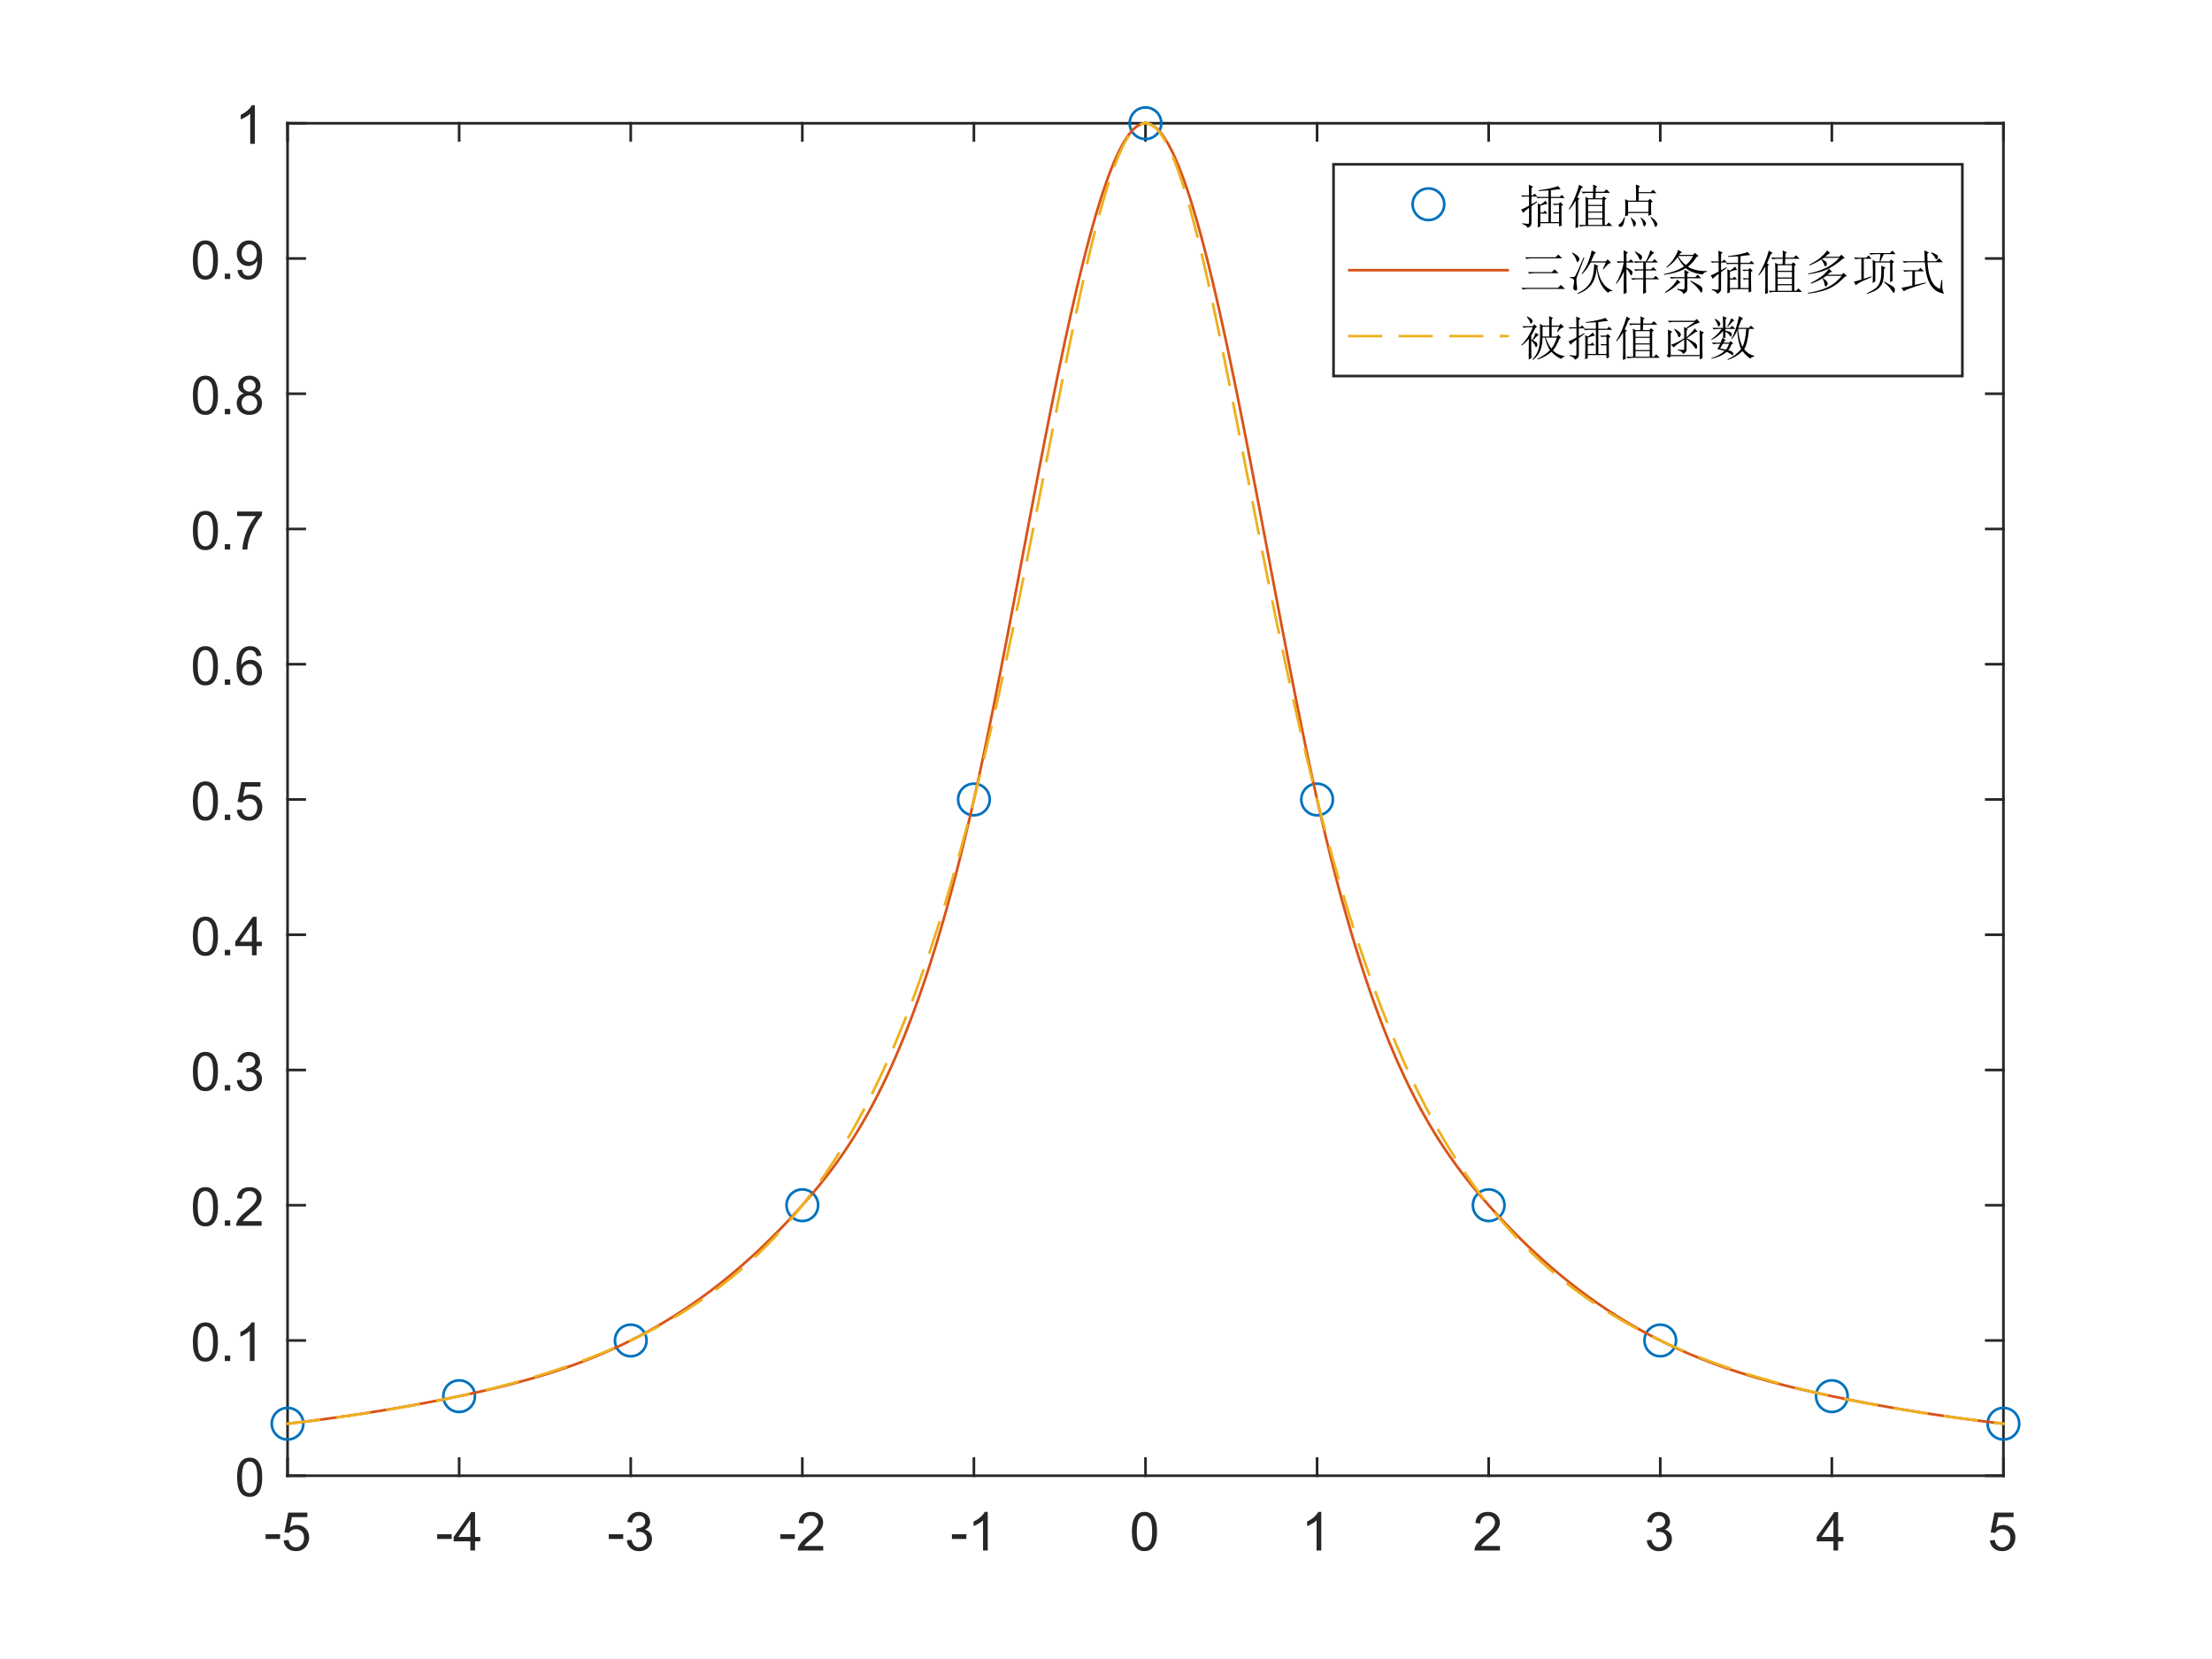 <?xml version="1.0"?>
<!DOCTYPE svg PUBLIC '-//W3C//DTD SVG 1.0//EN'
          'http://www.w3.org/TR/2001/REC-SVG-20010904/DTD/svg10.dtd'>
<svg xmlns:xlink="http://www.w3.org/1999/xlink" style="fill-opacity:1; color-rendering:auto; color-interpolation:auto; text-rendering:auto; stroke:black; stroke-linecap:square; stroke-miterlimit:10; shape-rendering:auto; stroke-opacity:1; fill:black; stroke-dasharray:none; font-weight:normal; stroke-width:1; font-family:'Dialog'; font-style:normal; stroke-linejoin:miter; font-size:12px; stroke-dashoffset:0; image-rendering:auto;" width="700" height="525" xmlns="http://www.w3.org/2000/svg"
><rect width="100%" height="100%" fill="#333333" stroke="none"/><!--Generated by the Batik Graphics2D SVG Generator--><defs id="genericDefs"
  /><g
  ><defs id="defs1"
    ><clipPath clipPathUnits="userSpaceOnUse" id="clipPath1"
      ><path d="M0 0 L700 0 L700 525 L0 525 L0 0 Z"
      /></clipPath
    ></defs
    ><g style="fill:white; stroke:white;"
    ><rect x="0" y="0" width="700" style="clip-path:url(#clipPath1); stroke:none;" height="525"
    /></g
    ><g style="fill:white; text-rendering:optimizeSpeed; color-rendering:optimizeSpeed; image-rendering:optimizeSpeed; shape-rendering:crispEdges; stroke:white; color-interpolation:sRGB;"
    ><rect x="0" width="700" height="525" y="0" style="stroke:none;"
      /><path style="stroke:none;" d="M91 467 L634 467 L634 39 L91 39 Z"
    /></g
    ><g style="fill:rgb(38,38,38); text-rendering:geometricPrecision; image-rendering:optimizeQuality; color-rendering:optimizeQuality; stroke-linejoin:round; stroke:rgb(38,38,38); color-interpolation:linearRGB; stroke-width:0.833;"
    ><line y2="467" style="fill:none;" x1="91" x2="634" y1="467"
      /><line y2="39" style="fill:none;" x1="91" x2="634" y1="39"
      /><line y2="461.57" style="fill:none;" x1="91" x2="91" y1="467"
      /><line y2="461.57" style="fill:none;" x1="145.3" x2="145.3" y1="467"
      /><line y2="461.57" style="fill:none;" x1="199.6" x2="199.6" y1="467"
      /><line y2="461.57" style="fill:none;" x1="253.9" x2="253.9" y1="467"
      /><line y2="461.57" style="fill:none;" x1="308.2" x2="308.2" y1="467"
      /><line y2="461.57" style="fill:none;" x1="362.5" x2="362.5" y1="467"
      /><line y2="461.57" style="fill:none;" x1="416.8" x2="416.8" y1="467"
      /><line y2="461.57" style="fill:none;" x1="471.1" x2="471.1" y1="467"
      /><line y2="461.57" style="fill:none;" x1="525.4" x2="525.4" y1="467"
      /><line y2="461.57" style="fill:none;" x1="579.7" x2="579.7" y1="467"
      /><line y2="461.57" style="fill:none;" x1="634" x2="634" y1="467"
      /><line y2="44.43" style="fill:none;" x1="91" x2="91" y1="39"
      /><line y2="44.43" style="fill:none;" x1="145.3" x2="145.3" y1="39"
      /><line y2="44.43" style="fill:none;" x1="199.6" x2="199.6" y1="39"
      /><line y2="44.43" style="fill:none;" x1="253.9" x2="253.9" y1="39"
      /><line y2="44.43" style="fill:none;" x1="308.2" x2="308.2" y1="39"
      /><line y2="44.43" style="fill:none;" x1="362.5" x2="362.5" y1="39"
      /><line y2="44.43" style="fill:none;" x1="416.8" x2="416.8" y1="39"
      /><line y2="44.43" style="fill:none;" x1="471.1" x2="471.1" y1="39"
      /><line y2="44.43" style="fill:none;" x1="525.4" x2="525.4" y1="39"
      /><line y2="44.43" style="fill:none;" x1="579.7" x2="579.7" y1="39"
      /><line y2="44.43" style="fill:none;" x1="634" x2="634" y1="39"
    /></g
    ><g transform="translate(91,473.667)" style="font-size:16.667px; fill:rgb(38,38,38); text-rendering:geometricPrecision; color-rendering:optimizeQuality; image-rendering:optimizeQuality; stroke:rgb(38,38,38); color-interpolation:linearRGB;"
    ><path style="stroke:none;" d="M-6.953 13.344 L-6.953 11.844 L-2.375 11.844 L-2.375 13.344 L-6.953 13.344 ZM-1.25 13.812 L0.328 13.672 Q0.5 14.828 1.133 15.406 Q1.765 15.984 2.656 15.984 Q3.734 15.984 4.484 15.172 Q5.234 14.359 5.234 13 Q5.234 11.734 4.515 10.992 Q3.797 10.25 2.64 10.25 Q1.922 10.25 1.336 10.578 Q0.75 10.906 0.422 11.438 L-0.985 11.25 L0.203 5 L6.25 5 L6.25 6.422 L1.39 6.422 L0.734 9.688 Q1.828 8.938 3.031 8.938 Q4.625 8.938 5.726 10.039 Q6.828 11.141 6.828 12.875 Q6.828 14.531 5.859 15.734 Q4.687 17.203 2.656 17.203 Q1 17.203 -0.047 16.273 Q-1.094 15.344 -1.25 13.812 Z"
    /></g
    ><g transform="translate(145.3,473.667)" style="font-size:16.667px; fill:rgb(38,38,38); text-rendering:geometricPrecision; color-rendering:optimizeQuality; image-rendering:optimizeQuality; stroke:rgb(38,38,38); color-interpolation:linearRGB;"
    ><path style="stroke:none;" d="M-6.953 13.344 L-6.953 11.844 L-2.375 11.844 L-2.375 13.344 L-6.953 13.344 ZM3.547 17 L3.547 14.094 L-1.735 14.094 L-1.735 12.719 L3.812 4.828 L5.031 4.828 L5.031 12.719 L6.687 12.719 L6.687 14.094 L5.031 14.094 L5.031 17 L3.547 17 ZM3.547 12.719 L3.547 7.234 L-0.266 12.719 L3.547 12.719 Z"
    /></g
    ><g transform="translate(199.6,473.667)" style="font-size:16.667px; fill:rgb(38,38,38); text-rendering:geometricPrecision; color-rendering:optimizeQuality; image-rendering:optimizeQuality; stroke:rgb(38,38,38); color-interpolation:linearRGB;"
    ><path style="stroke:none;" d="M-6.953 13.344 L-6.953 11.844 L-2.375 11.844 L-2.375 13.344 L-6.953 13.344 ZM-1.235 13.781 L0.25 13.594 Q0.515 14.859 1.133 15.422 Q1.75 15.984 2.64 15.984 Q3.687 15.984 4.414 15.25 Q5.14 14.516 5.14 13.438 Q5.14 12.406 4.468 11.742 Q3.797 11.078 2.765 11.078 Q2.344 11.078 1.703 11.234 L1.875 9.922 Q2.015 9.938 2.109 9.938 Q3.062 9.938 3.828 9.445 Q4.593 8.953 4.593 7.906 Q4.593 7.094 4.039 6.555 Q3.484 6.016 2.609 6.016 Q1.734 6.016 1.156 6.562 Q0.578 7.109 0.406 8.203 L-1.094 7.938 Q-0.813 6.438 0.156 5.609 Q1.125 4.781 2.578 4.781 Q3.562 4.781 4.406 5.211 Q5.25 5.641 5.687 6.375 Q6.125 7.109 6.125 7.938 Q6.125 8.734 5.703 9.383 Q5.281 10.031 4.453 10.406 Q5.531 10.656 6.133 11.445 Q6.734 12.234 6.734 13.406 Q6.734 15 5.57 16.109 Q4.406 17.219 2.625 17.219 Q1.031 17.219 -0.032 16.266 Q-1.094 15.312 -1.235 13.781 Z"
    /></g
    ><g transform="translate(253.9,473.667)" style="font-size:16.667px; fill:rgb(38,38,38); text-rendering:geometricPrecision; color-rendering:optimizeQuality; image-rendering:optimizeQuality; stroke:rgb(38,38,38); color-interpolation:linearRGB;"
    ><path style="stroke:none;" d="M-6.953 13.344 L-6.953 11.844 L-2.375 11.844 L-2.375 13.344 L-6.953 13.344 ZM6.609 15.562 L6.609 17 L-1.438 17 Q-1.453 16.453 -1.266 15.969 Q-0.953 15.141 -0.281 14.344 Q0.39 13.547 1.672 12.5 Q3.656 10.875 4.351 9.922 Q5.047 8.969 5.047 8.125 Q5.047 7.234 4.414 6.625 Q3.781 6.016 2.765 6.016 Q1.687 6.016 1.039 6.664 Q0.39 7.312 0.375 8.453 L-1.157 8.297 Q-1 6.578 0.031 5.68 Q1.062 4.781 2.797 4.781 Q4.547 4.781 5.57 5.75 Q6.593 6.719 6.593 8.156 Q6.593 8.891 6.289 9.594 Q5.984 10.297 5.297 11.078 Q4.609 11.859 3 13.219 Q1.656 14.359 1.273 14.758 Q0.89 15.156 0.64 15.562 L6.609 15.562 Z"
    /></g
    ><g transform="translate(308.2,473.667)" style="font-size:16.667px; fill:rgb(38,38,38); text-rendering:geometricPrecision; color-rendering:optimizeQuality; image-rendering:optimizeQuality; stroke:rgb(38,38,38); color-interpolation:linearRGB;"
    ><path style="stroke:none;" d="M-6.953 13.344 L-6.953 11.844 L-2.375 11.844 L-2.375 13.344 L-6.953 13.344 ZM4.375 17 L2.89 17 L2.89 7.484 Q2.344 8 1.468 8.508 Q0.594 9.016 -0.11 9.281 L-0.11 7.828 Q1.156 7.25 2.094 6.406 Q3.031 5.562 3.422 4.781 L4.375 4.781 L4.375 17 Z"
    /></g
    ><g transform="translate(362.5,473.667)" style="font-size:16.667px; fill:rgb(38,38,38); text-rendering:geometricPrecision; color-rendering:optimizeQuality; image-rendering:optimizeQuality; stroke:rgb(38,38,38); color-interpolation:linearRGB;"
    ><path style="stroke:none;" d="M-4.297 11 Q-4.297 8.844 -3.852 7.523 Q-3.406 6.203 -2.531 5.492 Q-1.656 4.781 -0.328 4.781 Q0.656 4.781 1.391 5.172 Q2.125 5.562 2.609 6.312 Q3.094 7.062 3.367 8.125 Q3.641 9.188 3.641 11 Q3.641 13.141 3.203 14.453 Q2.766 15.766 1.891 16.484 Q1.016 17.203 -0.328 17.203 Q-2.094 17.203 -3.094 15.953 Q-4.297 14.422 -4.297 11 ZM-2.766 11 Q-2.766 14 -2.062 14.992 Q-1.359 15.984 -0.328 15.984 Q0.703 15.984 1.406 14.984 Q2.109 13.984 2.109 11 Q2.109 8 1.406 7.008 Q0.703 6.016 -0.344 6.016 Q-1.375 6.016 -1.984 6.891 Q-2.766 8 -2.766 11 Z"
    /></g
    ><g transform="translate(416.8,473.667)" style="font-size:16.667px; fill:rgb(38,38,38); text-rendering:geometricPrecision; color-rendering:optimizeQuality; image-rendering:optimizeQuality; stroke:rgb(38,38,38); color-interpolation:linearRGB;"
    ><path style="stroke:none;" d="M1.328 17 L-0.156 17 L-0.156 7.484 Q-0.703 8 -1.578 8.508 Q-2.453 9.016 -3.156 9.281 L-3.156 7.828 Q-1.891 7.25 -0.953 6.406 Q-0.016 5.562 0.375 4.781 L1.328 4.781 L1.328 17 Z"
    /></g
    ><g transform="translate(471.1,473.667)" style="font-size:16.667px; fill:rgb(38,38,38); text-rendering:geometricPrecision; color-rendering:optimizeQuality; image-rendering:optimizeQuality; stroke:rgb(38,38,38); color-interpolation:linearRGB;"
    ><path style="stroke:none;" d="M3.562 15.562 L3.562 17 L-4.484 17 Q-4.5 16.453 -4.312 15.969 Q-4 15.141 -3.328 14.344 Q-2.656 13.547 -1.375 12.5 Q0.609 10.875 1.305 9.922 Q2 8.969 2 8.125 Q2 7.234 1.367 6.625 Q0.734 6.016 -0.281 6.016 Q-1.359 6.016 -2.008 6.664 Q-2.656 7.312 -2.672 8.453 L-4.203 8.297 Q-4.047 6.578 -3.016 5.68 Q-1.984 4.781 -0.25 4.781 Q1.5 4.781 2.523 5.75 Q3.547 6.719 3.547 8.156 Q3.547 8.891 3.242 9.594 Q2.938 10.297 2.25 11.078 Q1.562 11.859 -0.047 13.219 Q-1.391 14.359 -1.773 14.758 Q-2.156 15.156 -2.406 15.562 L3.562 15.562 Z"
    /></g
    ><g transform="translate(525.4,473.667)" style="font-size:16.667px; fill:rgb(38,38,38); text-rendering:geometricPrecision; color-rendering:optimizeQuality; image-rendering:optimizeQuality; stroke:rgb(38,38,38); color-interpolation:linearRGB;"
    ><path style="stroke:none;" d="M-4.281 13.781 L-2.797 13.594 Q-2.531 14.859 -1.914 15.422 Q-1.297 15.984 -0.406 15.984 Q0.641 15.984 1.367 15.25 Q2.094 14.516 2.094 13.438 Q2.094 12.406 1.422 11.742 Q0.75 11.078 -0.281 11.078 Q-0.703 11.078 -1.344 11.234 L-1.172 9.922 Q-1.031 9.938 -0.938 9.938 Q0.016 9.938 0.781 9.445 Q1.547 8.953 1.547 7.906 Q1.547 7.094 0.992 6.555 Q0.438 6.016 -0.438 6.016 Q-1.312 6.016 -1.891 6.562 Q-2.469 7.109 -2.641 8.203 L-4.141 7.938 Q-3.859 6.438 -2.891 5.609 Q-1.922 4.781 -0.469 4.781 Q0.516 4.781 1.359 5.211 Q2.203 5.641 2.641 6.375 Q3.078 7.109 3.078 7.938 Q3.078 8.734 2.656 9.383 Q2.234 10.031 1.406 10.406 Q2.484 10.656 3.086 11.445 Q3.688 12.234 3.688 13.406 Q3.688 15 2.523 16.109 Q1.359 17.219 -0.422 17.219 Q-2.016 17.219 -3.078 16.266 Q-4.141 15.312 -4.281 13.781 Z"
    /></g
    ><g transform="translate(579.7,473.667)" style="font-size:16.667px; fill:rgb(38,38,38); text-rendering:geometricPrecision; color-rendering:optimizeQuality; image-rendering:optimizeQuality; stroke:rgb(38,38,38); color-interpolation:linearRGB;"
    ><path style="stroke:none;" d="M0.5 17 L0.5 14.094 L-4.781 14.094 L-4.781 12.719 L0.766 4.828 L1.984 4.828 L1.984 12.719 L3.641 12.719 L3.641 14.094 L1.984 14.094 L1.984 17 L0.5 17 ZM0.5 12.719 L0.5 7.234 L-3.312 12.719 L0.5 12.719 Z"
    /></g
    ><g transform="translate(634,473.667)" style="font-size:16.667px; fill:rgb(38,38,38); text-rendering:geometricPrecision; color-rendering:optimizeQuality; image-rendering:optimizeQuality; stroke:rgb(38,38,38); color-interpolation:linearRGB;"
    ><path style="stroke:none;" d="M-4.297 13.812 L-2.719 13.672 Q-2.547 14.828 -1.914 15.406 Q-1.281 15.984 -0.391 15.984 Q0.688 15.984 1.438 15.172 Q2.188 14.359 2.188 13 Q2.188 11.734 1.469 10.992 Q0.75 10.25 -0.406 10.25 Q-1.125 10.25 -1.711 10.578 Q-2.297 10.906 -2.625 11.438 L-4.031 11.25 L-2.844 5 L3.203 5 L3.203 6.422 L-1.656 6.422 L-2.312 9.688 Q-1.219 8.938 -0.016 8.938 Q1.578 8.938 2.68 10.039 Q3.781 11.141 3.781 12.875 Q3.781 14.531 2.812 15.734 Q1.641 17.203 -0.391 17.203 Q-2.047 17.203 -3.094 16.273 Q-4.141 15.344 -4.297 13.812 Z"
    /></g
    ><g style="fill:rgb(38,38,38); text-rendering:geometricPrecision; image-rendering:optimizeQuality; color-rendering:optimizeQuality; stroke-linejoin:round; stroke:rgb(38,38,38); color-interpolation:linearRGB; stroke-width:0.833;"
    ><line y2="39" style="fill:none;" x1="91" x2="91" y1="467"
      /><line y2="39" style="fill:none;" x1="634" x2="634" y1="467"
      /><line y2="467" style="fill:none;" x1="91" x2="96.43" y1="467"
      /><line y2="424.2" style="fill:none;" x1="91" x2="96.43" y1="424.2"
      /><line y2="381.4" style="fill:none;" x1="91" x2="96.43" y1="381.4"
      /><line y2="338.6" style="fill:none;" x1="91" x2="96.43" y1="338.6"
      /><line y2="295.8" style="fill:none;" x1="91" x2="96.43" y1="295.8"
      /><line y2="253" style="fill:none;" x1="91" x2="96.43" y1="253"
      /><line y2="210.2" style="fill:none;" x1="91" x2="96.43" y1="210.2"
      /><line y2="167.4" style="fill:none;" x1="91" x2="96.43" y1="167.4"
      /><line y2="124.6" style="fill:none;" x1="91" x2="96.43" y1="124.6"
      /><line y2="81.8" style="fill:none;" x1="91" x2="96.43" y1="81.8"
      /><line y2="39" style="fill:none;" x1="91" x2="96.43" y1="39"
      /><line y2="467" style="fill:none;" x1="634" x2="628.57" y1="467"
      /><line y2="424.2" style="fill:none;" x1="634" x2="628.57" y1="424.2"
      /><line y2="381.4" style="fill:none;" x1="634" x2="628.57" y1="381.4"
      /><line y2="338.6" style="fill:none;" x1="634" x2="628.57" y1="338.6"
      /><line y2="295.8" style="fill:none;" x1="634" x2="628.57" y1="295.8"
      /><line y2="253" style="fill:none;" x1="634" x2="628.57" y1="253"
      /><line y2="210.2" style="fill:none;" x1="634" x2="628.57" y1="210.2"
      /><line y2="167.4" style="fill:none;" x1="634" x2="628.57" y1="167.4"
      /><line y2="124.6" style="fill:none;" x1="634" x2="628.57" y1="124.6"
      /><line y2="81.8" style="fill:none;" x1="634" x2="628.57" y1="81.8"
      /><line y2="39" style="fill:none;" x1="634" x2="628.57" y1="39"
    /></g
    ><g transform="translate(84.333,467)" style="font-size:16.667px; fill:rgb(38,38,38); text-rendering:geometricPrecision; color-rendering:optimizeQuality; image-rendering:optimizeQuality; stroke:rgb(38,38,38); color-interpolation:linearRGB;"
    ><path style="stroke:none;" d="M-9.297 0.5 Q-9.297 -1.656 -8.852 -2.977 Q-8.406 -4.297 -7.531 -5.008 Q-6.656 -5.719 -5.328 -5.719 Q-4.344 -5.719 -3.609 -5.328 Q-2.875 -4.938 -2.391 -4.188 Q-1.906 -3.438 -1.633 -2.375 Q-1.359 -1.312 -1.359 0.5 Q-1.359 2.641 -1.797 3.953 Q-2.234 5.266 -3.109 5.984 Q-3.984 6.703 -5.328 6.703 Q-7.094 6.703 -8.094 5.453 Q-9.297 3.922 -9.297 0.5 ZM-7.766 0.5 Q-7.766 3.5 -7.062 4.492 Q-6.359 5.484 -5.328 5.484 Q-4.297 5.484 -3.594 4.484 Q-2.891 3.484 -2.891 0.5 Q-2.891 -2.5 -3.594 -3.492 Q-4.297 -4.484 -5.344 -4.484 Q-6.375 -4.484 -6.984 -3.609 Q-7.766 -2.5 -7.766 0.5 Z"
    /></g
    ><g transform="translate(84.333,424.2)" style="font-size:16.667px; fill:rgb(38,38,38); text-rendering:geometricPrecision; color-rendering:optimizeQuality; image-rendering:optimizeQuality; stroke:rgb(38,38,38); color-interpolation:linearRGB;"
    ><path style="stroke:none;" d="M-23.297 0.5 Q-23.297 -1.656 -22.852 -2.977 Q-22.406 -4.297 -21.531 -5.008 Q-20.656 -5.719 -19.328 -5.719 Q-18.344 -5.719 -17.609 -5.328 Q-16.875 -4.938 -16.391 -4.188 Q-15.906 -3.438 -15.633 -2.375 Q-15.359 -1.312 -15.359 0.5 Q-15.359 2.641 -15.797 3.953 Q-16.234 5.266 -17.109 5.984 Q-17.984 6.703 -19.328 6.703 Q-21.094 6.703 -22.094 5.453 Q-23.297 3.922 -23.297 0.5 ZM-21.766 0.5 Q-21.766 3.5 -21.062 4.492 Q-20.359 5.484 -19.328 5.484 Q-18.297 5.484 -17.594 4.484 Q-16.891 3.484 -16.891 0.5 Q-16.891 -2.5 -17.594 -3.492 Q-18.297 -4.484 -19.344 -4.484 Q-20.375 -4.484 -20.984 -3.609 Q-21.766 -2.5 -21.766 0.5 ZM-13.19 6.5 L-13.19 4.797 L-11.487 4.797 L-11.487 6.5 L-13.19 6.5 ZM-3.781 6.5 L-5.265 6.5 L-5.265 -3.016 Q-5.812 -2.5 -6.687 -1.992 Q-7.562 -1.484 -8.265 -1.219 L-8.265 -2.672 Q-7 -3.25 -6.062 -4.094 Q-5.125 -4.938 -4.734 -5.719 L-3.781 -5.719 L-3.781 6.5 Z"
    /></g
    ><g transform="translate(84.333,381.4)" style="font-size:16.667px; fill:rgb(38,38,38); text-rendering:geometricPrecision; color-rendering:optimizeQuality; image-rendering:optimizeQuality; stroke:rgb(38,38,38); color-interpolation:linearRGB;"
    ><path style="stroke:none;" d="M-23.297 0.5 Q-23.297 -1.656 -22.852 -2.977 Q-22.406 -4.297 -21.531 -5.008 Q-20.656 -5.719 -19.328 -5.719 Q-18.344 -5.719 -17.609 -5.328 Q-16.875 -4.938 -16.391 -4.188 Q-15.906 -3.438 -15.633 -2.375 Q-15.359 -1.312 -15.359 0.5 Q-15.359 2.641 -15.797 3.953 Q-16.234 5.266 -17.109 5.984 Q-17.984 6.703 -19.328 6.703 Q-21.094 6.703 -22.094 5.453 Q-23.297 3.922 -23.297 0.5 ZM-21.766 0.5 Q-21.766 3.5 -21.062 4.492 Q-20.359 5.484 -19.328 5.484 Q-18.297 5.484 -17.594 4.484 Q-16.891 3.484 -16.891 0.5 Q-16.891 -2.5 -17.594 -3.492 Q-18.297 -4.484 -19.344 -4.484 Q-20.375 -4.484 -20.984 -3.609 Q-21.766 -2.5 -21.766 0.5 ZM-13.19 6.5 L-13.19 4.797 L-11.487 4.797 L-11.487 6.5 L-13.19 6.5 ZM-1.546 5.062 L-1.546 6.5 L-9.593 6.5 Q-9.609 5.953 -9.421 5.469 Q-9.109 4.641 -8.437 3.844 Q-7.765 3.047 -6.484 2 Q-4.5 0.375 -3.804 -0.578 Q-3.109 -1.531 -3.109 -2.375 Q-3.109 -3.266 -3.742 -3.875 Q-4.375 -4.484 -5.39 -4.484 Q-6.468 -4.484 -7.117 -3.836 Q-7.765 -3.188 -7.781 -2.047 L-9.312 -2.203 Q-9.156 -3.922 -8.125 -4.82 Q-7.093 -5.719 -5.359 -5.719 Q-3.609 -5.719 -2.586 -4.75 Q-1.562 -3.781 -1.562 -2.344 Q-1.562 -1.609 -1.867 -0.906 Q-2.171 -0.203 -2.859 0.578 Q-3.546 1.359 -5.156 2.719 Q-6.5 3.859 -6.882 4.258 Q-7.265 4.656 -7.515 5.062 L-1.546 5.062 Z"
    /></g
    ><g transform="translate(84.333,338.6)" style="font-size:16.667px; fill:rgb(38,38,38); text-rendering:geometricPrecision; color-rendering:optimizeQuality; image-rendering:optimizeQuality; stroke:rgb(38,38,38); color-interpolation:linearRGB;"
    ><path style="stroke:none;" d="M-23.297 0.5 Q-23.297 -1.656 -22.852 -2.977 Q-22.406 -4.297 -21.531 -5.008 Q-20.656 -5.719 -19.328 -5.719 Q-18.344 -5.719 -17.609 -5.328 Q-16.875 -4.938 -16.391 -4.188 Q-15.906 -3.438 -15.633 -2.375 Q-15.359 -1.312 -15.359 0.5 Q-15.359 2.641 -15.797 3.953 Q-16.234 5.266 -17.109 5.984 Q-17.984 6.703 -19.328 6.703 Q-21.094 6.703 -22.094 5.453 Q-23.297 3.922 -23.297 0.5 ZM-21.766 0.5 Q-21.766 3.5 -21.062 4.492 Q-20.359 5.484 -19.328 5.484 Q-18.297 5.484 -17.594 4.484 Q-16.891 3.484 -16.891 0.5 Q-16.891 -2.5 -17.594 -3.492 Q-18.297 -4.484 -19.344 -4.484 Q-20.375 -4.484 -20.984 -3.609 Q-21.766 -2.5 -21.766 0.5 ZM-13.19 6.5 L-13.19 4.797 L-11.487 4.797 L-11.487 6.5 L-13.19 6.5 ZM-9.39 3.281 L-7.906 3.094 Q-7.64 4.359 -7.023 4.922 Q-6.406 5.484 -5.515 5.484 Q-4.468 5.484 -3.742 4.75 Q-3.015 4.016 -3.015 2.938 Q-3.015 1.906 -3.687 1.242 Q-4.359 0.578 -5.39 0.578 Q-5.812 0.578 -6.453 0.734 L-6.281 -0.578 Q-6.14 -0.562 -6.046 -0.562 Q-5.093 -0.562 -4.328 -1.055 Q-3.562 -1.547 -3.562 -2.594 Q-3.562 -3.406 -4.117 -3.945 Q-4.671 -4.484 -5.546 -4.484 Q-6.421 -4.484 -7 -3.938 Q-7.578 -3.391 -7.75 -2.297 L-9.25 -2.562 Q-8.968 -4.062 -8 -4.891 Q-7.031 -5.719 -5.578 -5.719 Q-4.593 -5.719 -3.75 -5.289 Q-2.906 -4.859 -2.468 -4.125 Q-2.031 -3.391 -2.031 -2.562 Q-2.031 -1.766 -2.453 -1.117 Q-2.875 -0.469 -3.703 -0.094 Q-2.625 0.156 -2.023 0.945 Q-1.421 1.734 -1.421 2.906 Q-1.421 4.5 -2.586 5.609 Q-3.75 6.719 -5.531 6.719 Q-7.125 6.719 -8.187 5.766 Q-9.25 4.812 -9.39 3.281 Z"
    /></g
    ><g transform="translate(84.333,295.8)" style="font-size:16.667px; fill:rgb(38,38,38); text-rendering:geometricPrecision; color-rendering:optimizeQuality; image-rendering:optimizeQuality; stroke:rgb(38,38,38); color-interpolation:linearRGB;"
    ><path style="stroke:none;" d="M-23.297 0.5 Q-23.297 -1.656 -22.852 -2.977 Q-22.406 -4.297 -21.531 -5.008 Q-20.656 -5.719 -19.328 -5.719 Q-18.344 -5.719 -17.609 -5.328 Q-16.875 -4.938 -16.391 -4.188 Q-15.906 -3.438 -15.633 -2.375 Q-15.359 -1.312 -15.359 0.5 Q-15.359 2.641 -15.797 3.953 Q-16.234 5.266 -17.109 5.984 Q-17.984 6.703 -19.328 6.703 Q-21.094 6.703 -22.094 5.453 Q-23.297 3.922 -23.297 0.5 ZM-21.766 0.5 Q-21.766 3.5 -21.062 4.492 Q-20.359 5.484 -19.328 5.484 Q-18.297 5.484 -17.594 4.484 Q-16.891 3.484 -16.891 0.5 Q-16.891 -2.5 -17.594 -3.492 Q-18.297 -4.484 -19.344 -4.484 Q-20.375 -4.484 -20.984 -3.609 Q-21.766 -2.5 -21.766 0.5 ZM-13.19 6.5 L-13.19 4.797 L-11.487 4.797 L-11.487 6.5 L-13.19 6.5 ZM-4.609 6.5 L-4.609 3.594 L-9.89 3.594 L-9.89 2.219 L-4.343 -5.672 L-3.125 -5.672 L-3.125 2.219 L-1.468 2.219 L-1.468 3.594 L-3.125 3.594 L-3.125 6.5 L-4.609 6.5 ZM-4.609 2.219 L-4.609 -3.266 L-8.421 2.219 L-4.609 2.219 Z"
    /></g
    ><g transform="translate(84.333,253)" style="font-size:16.667px; fill:rgb(38,38,38); text-rendering:geometricPrecision; color-rendering:optimizeQuality; image-rendering:optimizeQuality; stroke:rgb(38,38,38); color-interpolation:linearRGB;"
    ><path style="stroke:none;" d="M-23.297 0.5 Q-23.297 -1.656 -22.852 -2.977 Q-22.406 -4.297 -21.531 -5.008 Q-20.656 -5.719 -19.328 -5.719 Q-18.344 -5.719 -17.609 -5.328 Q-16.875 -4.938 -16.391 -4.188 Q-15.906 -3.438 -15.633 -2.375 Q-15.359 -1.312 -15.359 0.5 Q-15.359 2.641 -15.797 3.953 Q-16.234 5.266 -17.109 5.984 Q-17.984 6.703 -19.328 6.703 Q-21.094 6.703 -22.094 5.453 Q-23.297 3.922 -23.297 0.5 ZM-21.766 0.5 Q-21.766 3.5 -21.062 4.492 Q-20.359 5.484 -19.328 5.484 Q-18.297 5.484 -17.594 4.484 Q-16.891 3.484 -16.891 0.5 Q-16.891 -2.5 -17.594 -3.492 Q-18.297 -4.484 -19.344 -4.484 Q-20.375 -4.484 -20.984 -3.609 Q-21.766 -2.5 -21.766 0.5 ZM-13.19 6.5 L-13.19 4.797 L-11.487 4.797 L-11.487 6.5 L-13.19 6.5 ZM-9.406 3.312 L-7.828 3.172 Q-7.656 4.328 -7.023 4.906 Q-6.39 5.484 -5.5 5.484 Q-4.421 5.484 -3.671 4.672 Q-2.921 3.859 -2.921 2.5 Q-2.921 1.234 -3.64 0.492 Q-4.359 -0.25 -5.515 -0.25 Q-6.234 -0.25 -6.82 0.078 Q-7.406 0.406 -7.734 0.938 L-9.14 0.75 L-7.953 -5.5 L-1.906 -5.5 L-1.906 -4.078 L-6.765 -4.078 L-7.421 -0.812 Q-6.328 -1.562 -5.125 -1.562 Q-3.531 -1.562 -2.429 -0.461 Q-1.328 0.641 -1.328 2.375 Q-1.328 4.031 -2.296 5.234 Q-3.468 6.703 -5.5 6.703 Q-7.156 6.703 -8.203 5.773 Q-9.25 4.844 -9.406 3.312 Z"
    /></g
    ><g transform="translate(84.333,210.2)" style="font-size:16.667px; fill:rgb(38,38,38); text-rendering:geometricPrecision; color-rendering:optimizeQuality; image-rendering:optimizeQuality; stroke:rgb(38,38,38); color-interpolation:linearRGB;"
    ><path style="stroke:none;" d="M-23.297 0.5 Q-23.297 -1.656 -22.852 -2.977 Q-22.406 -4.297 -21.531 -5.008 Q-20.656 -5.719 -19.328 -5.719 Q-18.344 -5.719 -17.609 -5.328 Q-16.875 -4.938 -16.391 -4.188 Q-15.906 -3.438 -15.633 -2.375 Q-15.359 -1.312 -15.359 0.5 Q-15.359 2.641 -15.797 3.953 Q-16.234 5.266 -17.109 5.984 Q-17.984 6.703 -19.328 6.703 Q-21.094 6.703 -22.094 5.453 Q-23.297 3.922 -23.297 0.5 ZM-21.766 0.5 Q-21.766 3.5 -21.062 4.492 Q-20.359 5.484 -19.328 5.484 Q-18.297 5.484 -17.594 4.484 Q-16.891 3.484 -16.891 0.5 Q-16.891 -2.5 -17.594 -3.492 Q-18.297 -4.484 -19.344 -4.484 Q-20.375 -4.484 -20.984 -3.609 Q-21.766 -2.5 -21.766 0.5 ZM-13.19 6.5 L-13.19 4.797 L-11.487 4.797 L-11.487 6.5 L-13.19 6.5 ZM-1.656 -2.688 L-3.14 -2.578 Q-3.328 -3.453 -3.703 -3.844 Q-4.312 -4.484 -5.187 -4.484 Q-5.906 -4.484 -6.453 -4.094 Q-7.156 -3.578 -7.562 -2.594 Q-7.968 -1.609 -7.984 0.219 Q-7.437 -0.594 -6.664 -0.992 Q-5.89 -1.391 -5.031 -1.391 Q-3.531 -1.391 -2.484 -0.289 Q-1.437 0.812 -1.437 2.547 Q-1.437 3.688 -1.929 4.672 Q-2.421 5.656 -3.289 6.18 Q-4.156 6.703 -5.25 6.703 Q-7.109 6.703 -8.289 5.328 Q-9.468 3.953 -9.468 0.812 Q-9.468 -2.719 -8.171 -4.328 Q-7.031 -5.719 -5.109 -5.719 Q-3.671 -5.719 -2.75 -4.914 Q-1.828 -4.109 -1.656 -2.688 ZM-7.75 2.562 Q-7.75 3.328 -7.421 4.031 Q-7.093 4.734 -6.507 5.109 Q-5.921 5.484 -5.265 5.484 Q-4.328 5.484 -3.648 4.719 Q-2.968 3.953 -2.968 2.641 Q-2.968 1.375 -3.64 0.648 Q-4.312 -0.078 -5.328 -0.078 Q-6.343 -0.078 -7.046 0.648 Q-7.75 1.375 -7.75 2.562 Z"
    /></g
    ><g transform="translate(84.333,167.4)" style="font-size:16.667px; fill:rgb(38,38,38); text-rendering:geometricPrecision; color-rendering:optimizeQuality; image-rendering:optimizeQuality; stroke:rgb(38,38,38); color-interpolation:linearRGB;"
    ><path style="stroke:none;" d="M-23.297 0.5 Q-23.297 -1.656 -22.852 -2.977 Q-22.406 -4.297 -21.531 -5.008 Q-20.656 -5.719 -19.328 -5.719 Q-18.344 -5.719 -17.609 -5.328 Q-16.875 -4.938 -16.391 -4.188 Q-15.906 -3.438 -15.633 -2.375 Q-15.359 -1.312 -15.359 0.5 Q-15.359 2.641 -15.797 3.953 Q-16.234 5.266 -17.109 5.984 Q-17.984 6.703 -19.328 6.703 Q-21.094 6.703 -22.094 5.453 Q-23.297 3.922 -23.297 0.5 ZM-21.766 0.5 Q-21.766 3.5 -21.062 4.492 Q-20.359 5.484 -19.328 5.484 Q-18.297 5.484 -17.594 4.484 Q-16.891 3.484 -16.891 0.5 Q-16.891 -2.5 -17.594 -3.492 Q-18.297 -4.484 -19.344 -4.484 Q-20.375 -4.484 -20.984 -3.609 Q-21.766 -2.5 -21.766 0.5 ZM-13.19 6.5 L-13.19 4.797 L-11.487 4.797 L-11.487 6.5 L-13.19 6.5 ZM-9.296 -4.078 L-9.296 -5.516 L-1.421 -5.516 L-1.421 -4.344 Q-2.593 -3.109 -3.734 -1.062 Q-4.875 0.984 -5.5 3.156 Q-5.937 4.688 -6.062 6.5 L-7.609 6.5 Q-7.578 5.062 -7.039 3.031 Q-6.5 1 -5.492 -0.891 Q-4.484 -2.781 -3.343 -4.078 L-9.296 -4.078 Z"
    /></g
    ><g transform="translate(84.333,124.6)" style="font-size:16.667px; fill:rgb(38,38,38); text-rendering:geometricPrecision; color-rendering:optimizeQuality; image-rendering:optimizeQuality; stroke:rgb(38,38,38); color-interpolation:linearRGB;"
    ><path style="stroke:none;" d="M-23.297 0.5 Q-23.297 -1.656 -22.852 -2.977 Q-22.406 -4.297 -21.531 -5.008 Q-20.656 -5.719 -19.328 -5.719 Q-18.344 -5.719 -17.609 -5.328 Q-16.875 -4.938 -16.391 -4.188 Q-15.906 -3.438 -15.633 -2.375 Q-15.359 -1.312 -15.359 0.5 Q-15.359 2.641 -15.797 3.953 Q-16.234 5.266 -17.109 5.984 Q-17.984 6.703 -19.328 6.703 Q-21.094 6.703 -22.094 5.453 Q-23.297 3.922 -23.297 0.5 ZM-21.766 0.5 Q-21.766 3.5 -21.062 4.492 Q-20.359 5.484 -19.328 5.484 Q-18.297 5.484 -17.594 4.484 Q-16.891 3.484 -16.891 0.5 Q-16.891 -2.5 -17.594 -3.492 Q-18.297 -4.484 -19.344 -4.484 Q-20.375 -4.484 -20.984 -3.609 Q-21.766 -2.5 -21.766 0.5 ZM-13.19 6.5 L-13.19 4.797 L-11.487 4.797 L-11.487 6.5 L-13.19 6.5 ZM-7.109 -0.094 Q-8.031 -0.438 -8.484 -1.07 Q-8.937 -1.703 -8.937 -2.578 Q-8.937 -3.906 -7.976 -4.812 Q-7.015 -5.719 -5.437 -5.719 Q-3.843 -5.719 -2.875 -4.797 Q-1.906 -3.875 -1.906 -2.547 Q-1.906 -1.688 -2.343 -1.062 Q-2.781 -0.438 -3.687 -0.094 Q-2.578 0.266 -1.992 1.078 Q-1.406 1.891 -1.406 3.016 Q-1.406 4.578 -2.507 5.641 Q-3.609 6.703 -5.406 6.703 Q-7.218 6.703 -8.32 5.641 Q-9.421 4.578 -9.421 2.984 Q-9.421 1.797 -8.82 0.992 Q-8.218 0.188 -7.109 -0.094 ZM-7.406 -2.625 Q-7.406 -1.766 -6.851 -1.219 Q-6.296 -0.672 -5.406 -0.672 Q-4.546 -0.672 -3.992 -1.219 Q-3.437 -1.766 -3.437 -2.547 Q-3.437 -3.375 -4.007 -3.93 Q-4.578 -4.484 -5.421 -4.484 Q-6.281 -4.484 -6.843 -3.938 Q-7.406 -3.391 -7.406 -2.625 ZM-7.89 2.984 Q-7.89 3.625 -7.585 4.227 Q-7.281 4.828 -6.679 5.156 Q-6.078 5.484 -5.39 5.484 Q-4.328 5.484 -3.625 4.789 Q-2.921 4.094 -2.921 3.031 Q-2.921 1.953 -3.64 1.25 Q-4.359 0.547 -5.437 0.547 Q-6.5 0.547 -7.195 1.242 Q-7.89 1.938 -7.89 2.984 Z"
    /></g
    ><g transform="translate(84.333,81.8)" style="font-size:16.667px; fill:rgb(38,38,38); text-rendering:geometricPrecision; color-rendering:optimizeQuality; image-rendering:optimizeQuality; stroke:rgb(38,38,38); color-interpolation:linearRGB;"
    ><path style="stroke:none;" d="M-23.297 0.5 Q-23.297 -1.656 -22.852 -2.977 Q-22.406 -4.297 -21.531 -5.008 Q-20.656 -5.719 -19.328 -5.719 Q-18.344 -5.719 -17.609 -5.328 Q-16.875 -4.938 -16.391 -4.188 Q-15.906 -3.438 -15.633 -2.375 Q-15.359 -1.312 -15.359 0.5 Q-15.359 2.641 -15.797 3.953 Q-16.234 5.266 -17.109 5.984 Q-17.984 6.703 -19.328 6.703 Q-21.094 6.703 -22.094 5.453 Q-23.297 3.922 -23.297 0.5 ZM-21.766 0.5 Q-21.766 3.5 -21.062 4.492 Q-20.359 5.484 -19.328 5.484 Q-18.297 5.484 -17.594 4.484 Q-16.891 3.484 -16.891 0.5 Q-16.891 -2.5 -17.594 -3.492 Q-18.297 -4.484 -19.344 -4.484 Q-20.375 -4.484 -20.984 -3.609 Q-21.766 -2.5 -21.766 0.5 ZM-13.19 6.5 L-13.19 4.797 L-11.487 4.797 L-11.487 6.5 L-13.19 6.5 ZM-9.171 3.688 L-7.75 3.547 Q-7.562 4.562 -7.046 5.023 Q-6.531 5.484 -5.718 5.484 Q-5.031 5.484 -4.515 5.164 Q-4 4.844 -3.664 4.32 Q-3.328 3.797 -3.109 2.898 Q-2.89 2 -2.89 1.078 Q-2.89 0.969 -2.89 0.766 Q-3.343 1.484 -4.117 1.93 Q-4.89 2.375 -5.796 2.375 Q-7.312 2.375 -8.359 1.281 Q-9.406 0.188 -9.406 -1.609 Q-9.406 -3.469 -8.312 -4.594 Q-7.218 -5.719 -5.578 -5.719 Q-4.39 -5.719 -3.406 -5.078 Q-2.421 -4.438 -1.914 -3.258 Q-1.406 -2.078 -1.406 0.172 Q-1.406 2.5 -1.914 3.883 Q-2.421 5.266 -3.421 5.984 Q-4.421 6.703 -5.765 6.703 Q-7.187 6.703 -8.093 5.914 Q-9 5.125 -9.171 3.688 ZM-3.062 -1.688 Q-3.062 -2.969 -3.75 -3.727 Q-4.437 -4.484 -5.39 -4.484 Q-6.39 -4.484 -7.132 -3.672 Q-7.875 -2.859 -7.875 -1.562 Q-7.875 -0.391 -7.171 0.328 Q-6.468 1.047 -5.437 1.047 Q-4.39 1.047 -3.726 0.328 Q-3.062 -0.391 -3.062 -1.688 Z"
    /></g
    ><g transform="translate(84.333,39)" style="font-size:16.667px; fill:rgb(38,38,38); text-rendering:geometricPrecision; color-rendering:optimizeQuality; image-rendering:optimizeQuality; stroke:rgb(38,38,38); color-interpolation:linearRGB;"
    ><path style="stroke:none;" d="M-3.672 6.5 L-5.156 6.5 L-5.156 -3.016 Q-5.703 -2.5 -6.578 -1.992 Q-7.453 -1.484 -8.156 -1.219 L-8.156 -2.672 Q-6.891 -3.25 -5.953 -4.094 Q-5.016 -4.938 -4.625 -5.719 L-3.672 -5.719 L-3.672 6.5 Z"
    /></g
    ><g transform="translate(91,450.538)" style="fill:rgb(0,114,189); text-rendering:geometricPrecision; image-rendering:optimizeQuality; color-rendering:optimizeQuality; stroke-linejoin:round; stroke:rgb(0,114,189); color-interpolation:linearRGB; stroke-width:0.833;"
    ><path style="stroke:none;" d="M0 -4.583 C2.531 -4.583 4.583 -2.531 4.583 0 L4.583 0 C4.583 2.531 2.531 4.583 -0 4.583 C-2.531 4.583 -4.583 2.531 -4.583 -0 C-4.583 -2.531 -2.531 -4.583 0 -4.583 ZM0 -5.417 C-2.991 -5.417 -5.417 -2.991 -5.417 -0 C-5.417 2.991 -2.991 5.417 -0 5.417 C2.991 5.417 5.417 2.991 5.417 0 L5.417 0 C5.417 -2.991 2.991 -5.417 0 -5.417 Z"
      /><path d="M0 -4.583 C2.531 -4.583 4.583 -2.531 4.583 0 L4.583 0 C4.583 2.531 2.531 4.583 -0 4.583 C-2.531 4.583 -4.583 2.531 -4.583 -0 C-4.583 -2.531 -2.531 -4.583 0 -4.583 ZM0 -5.417 C-2.991 -5.417 -5.417 -2.991 -5.417 -0 C-5.417 2.991 -2.991 5.417 -0 5.417 C2.991 5.417 5.417 2.991 5.417 0 L5.417 0 C5.417 -2.991 2.991 -5.417 0 -5.417 Z" style="stroke:none;" transform="translate(54.3,-8.715)"
      /><path d="M0 -4.583 C2.531 -4.583 4.583 -2.531 4.583 0 L4.583 0 C4.583 2.531 2.531 4.583 -0 4.583 C-2.531 4.583 -4.583 2.531 -4.583 -0 C-4.583 -2.531 -2.531 -4.583 0 -4.583 ZM0 -5.417 C-2.991 -5.417 -5.417 -2.991 -5.417 -0 C-5.417 2.991 -2.991 5.417 -0 5.417 C2.991 5.417 5.417 2.991 5.417 0 L5.417 0 C5.417 -2.991 2.991 -5.417 0 -5.417 Z" style="stroke:none;" transform="translate(108.6,-26.338)"
      /><path d="M0 -4.583 C2.531 -4.583 4.583 -2.531 4.583 0 L4.583 0 C4.583 2.531 2.531 4.583 -0 4.583 C-2.531 4.583 -4.583 2.531 -4.583 -0 C-4.583 -2.531 -2.531 -4.583 0 -4.583 ZM0 -5.417 C-2.991 -5.417 -5.417 -2.991 -5.417 -0 C-5.417 2.991 -2.991 5.417 -0 5.417 C2.991 5.417 5.417 2.991 5.417 0 L5.417 0 C5.417 -2.991 2.991 -5.417 0 -5.417 Z" style="stroke:none;" transform="translate(162.9,-69.138)"
      /><path d="M0 -4.583 C2.531 -4.583 4.583 -2.531 4.583 0 L4.583 0 C4.583 2.531 2.531 4.583 -0 4.583 C-2.531 4.583 -4.583 2.531 -4.583 -0 C-4.583 -2.531 -2.531 -4.583 0 -4.583 ZM0 -5.417 C-2.991 -5.417 -5.417 -2.991 -5.417 -0 C-5.417 2.991 -2.991 5.417 -0 5.417 C2.991 5.417 5.417 2.991 5.417 0 L5.417 0 C5.417 -2.991 2.991 -5.417 0 -5.417 Z" style="stroke:none;" transform="translate(217.2,-197.538)"
      /><path d="M0 -4.583 C2.531 -4.583 4.583 -2.531 4.583 0 L4.583 0 C4.583 2.531 2.531 4.583 -0 4.583 C-2.531 4.583 -4.583 2.531 -4.583 -0 C-4.583 -2.531 -2.531 -4.583 0 -4.583 ZM0 -5.417 C-2.991 -5.417 -5.417 -2.991 -5.417 -0 C-5.417 2.991 -2.991 5.417 -0 5.417 C2.991 5.417 5.417 2.991 5.417 0 L5.417 0 C5.417 -2.991 2.991 -5.417 0 -5.417 Z" style="stroke:none;" transform="translate(271.5,-411.538)"
      /><path d="M0 -4.583 C2.531 -4.583 4.583 -2.531 4.583 0 L4.583 0 C4.583 2.531 2.531 4.583 -0 4.583 C-2.531 4.583 -4.583 2.531 -4.583 -0 C-4.583 -2.531 -2.531 -4.583 0 -4.583 ZM0 -5.417 C-2.991 -5.417 -5.417 -2.991 -5.417 -0 C-5.417 2.991 -2.991 5.417 -0 5.417 C2.991 5.417 5.417 2.991 5.417 0 L5.417 0 C5.417 -2.991 2.991 -5.417 0 -5.417 Z" style="stroke:none;" transform="translate(325.8,-197.538)"
      /><path d="M0 -4.583 C2.531 -4.583 4.583 -2.531 4.583 0 L4.583 0 C4.583 2.531 2.531 4.583 -0 4.583 C-2.531 4.583 -4.583 2.531 -4.583 -0 C-4.583 -2.531 -2.531 -4.583 0 -4.583 ZM0 -5.417 C-2.991 -5.417 -5.417 -2.991 -5.417 -0 C-5.417 2.991 -2.991 5.417 -0 5.417 C2.991 5.417 5.417 2.991 5.417 0 L5.417 0 C5.417 -2.991 2.991 -5.417 0 -5.417 Z" style="stroke:none;" transform="translate(380.1,-69.138)"
      /><path d="M0 -4.583 C2.531 -4.583 4.583 -2.531 4.583 0 L4.583 0 C4.583 2.531 2.531 4.583 -0 4.583 C-2.531 4.583 -4.583 2.531 -4.583 -0 C-4.583 -2.531 -2.531 -4.583 0 -4.583 ZM0 -5.417 C-2.991 -5.417 -5.417 -2.991 -5.417 -0 C-5.417 2.991 -2.991 5.417 -0 5.417 C2.991 5.417 5.417 2.991 5.417 0 L5.417 0 C5.417 -2.991 2.991 -5.417 0 -5.417 Z" style="stroke:none;" transform="translate(434.4,-26.338)"
      /><path d="M0 -4.583 C2.531 -4.583 4.583 -2.531 4.583 0 L4.583 0 C4.583 2.531 2.531 4.583 -0 4.583 C-2.531 4.583 -4.583 2.531 -4.583 -0 C-4.583 -2.531 -2.531 -4.583 0 -4.583 ZM0 -5.417 C-2.991 -5.417 -5.417 -2.991 -5.417 -0 C-5.417 2.991 -2.991 5.417 -0 5.417 C2.991 5.417 5.417 2.991 5.417 0 L5.417 0 C5.417 -2.991 2.991 -5.417 0 -5.417 Z" style="stroke:none;" transform="translate(488.7,-8.715)"
      /><path d="M0 -4.583 C2.531 -4.583 4.583 -2.531 4.583 0 L4.583 0 C4.583 2.531 2.531 4.583 -0 4.583 C-2.531 4.583 -4.583 2.531 -4.583 -0 C-4.583 -2.531 -2.531 -4.583 0 -4.583 ZM0 -5.417 C-2.991 -5.417 -5.417 -2.991 -5.417 -0 C-5.417 2.991 -2.991 5.417 -0 5.417 C2.991 5.417 5.417 2.991 5.417 0 L5.417 0 C5.417 -2.991 2.991 -5.417 0 -5.417 Z" style="stroke:none;" transform="translate(543,0)"
      /><path transform="translate(-91,-450.538)" style="fill:none; fill-rule:evenodd; stroke-linecap:butt; stroke:rgb(217,83,25);" d="M91 450.538 L91.543 450.475 L92.086 450.411 L92.629 450.347 L93.172 450.282 L93.715 450.217 L94.258 450.151 L94.801 450.085 L95.344 450.018 L95.887 449.951 L96.43 449.884 L96.973 449.816 L97.516 449.748 L98.059 449.679 L98.602 449.61 L99.145 449.541 L99.688 449.471 L100.231 449.4 L100.774 449.329 L101.317 449.258 L101.86 449.186 L102.403 449.114 L102.946 449.041 L103.489 448.968 L104.032 448.894 L104.575 448.82 L105.118 448.745 L105.661 448.67 L106.204 448.595 L106.747 448.519 L107.29 448.442 L107.833 448.365 L108.376 448.288 L108.919 448.21 L109.462 448.132 L110.005 448.053 L110.548 447.974 L111.091 447.894 L111.634 447.814 L112.177 447.733 L112.72 447.652 L113.263 447.57 L113.806 447.488 L114.349 447.405 L114.892 447.322 L115.435 447.238 L115.978 447.154 L116.521 447.069 L117.064 446.984 L117.607 446.898 L118.15 446.812 L118.693 446.725 L119.236 446.638 L119.779 446.55 L120.322 446.462 L120.865 446.373 L121.408 446.284 L121.951 446.195 L122.494 446.104 L123.037 446.013 L123.58 445.922 L124.123 445.83 L124.666 445.738 L125.209 445.645 L125.752 445.552 L126.295 445.458 L126.838 445.363 L127.381 445.268 L127.924 445.173 L128.467 445.077 L129.01 444.98 L129.553 444.883 L130.096 444.785 L130.639 444.687 L131.182 444.588 L131.725 444.489 L132.268 444.389 L132.811 444.288 L133.354 444.188 L133.897 444.086 L134.44 443.984 L134.983 443.881 L135.526 443.778 L136.069 443.674 L136.612 443.57 L137.155 443.465 L137.698 443.36 L138.241 443.254 L138.784 443.147 L139.327 443.04 L139.87 442.932 L140.413 442.824 L140.956 442.715 L141.499 442.606 L142.042 442.496 L142.585 442.385 L143.128 442.274 L143.671 442.162 L144.214 442.05 L144.757 441.937 L145.3 441.824 L145.843 441.709 L146.386 441.595 L146.929 441.479 L147.472 441.363 L148.015 441.247 L148.558 441.129 L149.101 441.011 L149.644 440.893 L150.187 440.773 L150.73 440.653 L151.273 440.532 L151.816 440.41 L152.359 440.287 L152.902 440.163 L153.445 440.039 L153.988 439.914 L154.531 439.788 L155.074 439.66 L155.617 439.532 L156.16 439.403 L156.703 439.273 L157.246 439.142 L157.789 439.01 L158.332 438.877 L158.875 438.743 L159.418 438.608 L159.961 438.471 L160.504 438.334 L161.047 438.195 L161.59 438.055 L162.133 437.914 L162.676 437.772 L163.219 437.629 L163.762 437.484 L164.305 437.338 L164.848 437.191 L165.391 437.043 L165.934 436.893 L166.477 436.741 L167.02 436.589 L167.563 436.435 L168.106 436.28 L168.649 436.123 L169.192 435.965 L169.735 435.805 L170.278 435.644 L170.821 435.482 L171.364 435.317 L171.907 435.152 L172.45 434.985 L172.993 434.816 L173.536 434.646 L174.079 434.474 L174.622 434.3 L175.165 434.125 L175.708 433.948 L176.251 433.769 L176.794 433.589 L177.337 433.406 L177.88 433.223 L178.423 433.037 L178.966 432.849 L179.509 432.66 L180.052 432.469 L180.595 432.276 L181.138 432.081 L181.681 431.885 L182.224 431.686 L182.767 431.485 L183.31 431.283 L183.853 431.078 L184.396 430.872 L184.939 430.663 L185.482 430.453 L186.025 430.24 L186.568 430.025 L187.111 429.809 L187.654 429.59 L188.197 429.369 L188.74 429.146 L189.283 428.92 L189.826 428.693 L190.369 428.463 L190.912 428.231 L191.455 427.997 L191.998 427.76 L192.541 427.522 L193.084 427.281 L193.627 427.037 L194.17 426.791 L194.713 426.543 L195.256 426.293 L195.799 426.04 L196.342 425.784 L196.885 425.526 L197.428 425.266 L197.971 425.003 L198.514 424.738 L199.057 424.47 L199.6 424.2 L200.143 423.927 L200.686 423.652 L201.229 423.373 L201.772 423.093 L202.315 422.809 L202.858 422.523 L203.401 422.235 L203.944 421.943 L204.487 421.649 L205.03 421.353 L205.573 421.053 L206.116 420.751 L206.659 420.446 L207.202 420.138 L207.745 419.827 L208.288 419.514 L208.831 419.197 L209.374 418.878 L209.917 418.556 L210.46 418.231 L211.003 417.904 L211.546 417.573 L212.089 417.239 L212.632 416.903 L213.175 416.563 L213.718 416.221 L214.261 415.875 L214.804 415.526 L215.347 415.175 L215.89 414.82 L216.433 414.462 L216.976 414.101 L217.519 413.738 L218.062 413.37 L218.605 413 L219.148 412.627 L219.691 412.25 L220.234 411.871 L220.777 411.488 L221.32 411.101 L221.863 410.712 L222.406 410.32 L222.949 409.924 L223.492 409.524 L224.035 409.122 L224.578 408.716 L225.121 408.307 L225.664 407.894 L226.207 407.478 L226.75 407.059 L227.293 406.636 L227.836 406.21 L228.379 405.781 L228.922 405.348 L229.465 404.911 L230.008 404.471 L230.551 404.028 L231.094 403.581 L231.637 403.13 L232.18 402.676 L232.723 402.218 L233.266 401.757 L233.809 401.292 L234.352 400.824 L234.895 400.351 L235.438 399.875 L235.981 399.396 L236.524 398.913 L237.067 398.426 L237.61 397.935 L238.153 397.441 L238.696 396.943 L239.239 396.441 L239.782 395.935 L240.325 395.426 L240.868 394.912 L241.411 394.395 L241.954 393.874 L242.497 393.349 L243.04 392.82 L243.583 392.288 L244.126 391.751 L244.669 391.21 L245.212 390.666 L245.755 390.117 L246.298 389.565 L246.841 389.008 L247.384 388.447 L247.927 387.883 L248.47 387.314 L249.013 386.741 L249.556 386.164 L250.099 385.583 L250.642 384.998 L251.185 384.409 L251.728 383.816 L252.271 383.218 L252.814 382.616 L253.357 382.01 L253.9 381.4 L254.443 380.786 L254.986 380.166 L255.529 379.543 L256.072 378.914 L256.615 378.279 L257.158 377.639 L257.701 376.994 L258.244 376.342 L258.787 375.683 L259.33 375.018 L259.873 374.346 L260.416 373.666 L260.959 372.979 L261.502 372.285 L262.045 371.582 L262.588 370.87 L263.131 370.151 L263.674 369.421 L264.217 368.683 L264.76 367.936 L265.303 367.178 L265.846 366.411 L266.389 365.633 L266.932 364.845 L267.475 364.046 L268.018 363.236 L268.561 362.414 L269.104 361.581 L269.647 360.735 L270.19 359.878 L270.733 359.008 L271.276 358.125 L271.819 357.229 L272.362 356.32 L272.905 355.397 L273.448 354.46 L273.991 353.509 L274.534 352.543 L275.077 351.563 L275.62 350.568 L276.163 349.558 L276.706 348.532 L277.249 347.49 L277.792 346.432 L278.335 345.358 L278.878 344.267 L279.421 343.159 L279.964 342.034 L280.507 340.892 L281.05 339.732 L281.593 338.554 L282.136 337.357 L282.679 336.142 L283.222 334.908 L283.765 333.655 L284.308 332.382 L284.851 331.09 L285.394 329.778 L285.937 328.446 L286.48 327.093 L287.023 325.719 L287.566 324.324 L288.109 322.908 L288.652 321.471 L289.195 320.011 L289.738 318.529 L290.281 317.025 L290.824 315.499 L291.367 313.949 L291.91 312.376 L292.453 310.779 L292.996 309.159 L293.539 307.514 L294.082 305.845 L294.625 304.152 L295.168 302.433 L295.711 300.69 L296.254 298.921 L296.797 297.126 L297.34 295.305 L297.883 293.458 L298.426 291.584 L298.969 289.683 L299.512 287.756 L300.055 285.801 L300.598 283.818 L301.141 281.807 L301.684 279.768 L302.227 277.701 L302.77 275.605 L303.313 273.48 L303.856 271.325 L304.399 269.141 L304.942 266.927 L305.485 264.683 L306.028 262.408 L306.571 260.103 L307.114 257.767 L307.657 255.399 L308.2 253 L308.743 250.569 L309.286 248.108 L309.829 245.617 L310.372 243.098 L310.915 240.551 L311.458 237.978 L312.001 235.38 L312.544 232.758 L313.087 230.114 L313.63 227.447 L314.173 224.76 L314.716 222.054 L315.259 219.328 L315.802 216.586 L316.345 213.828 L316.888 211.054 L317.431 208.267 L317.974 205.467 L318.517 202.655 L319.06 199.833 L319.603 197.001 L320.146 194.161 L320.689 191.314 L321.232 188.461 L321.775 185.603 L322.318 182.741 L322.861 179.876 L323.404 177.01 L323.947 174.143 L324.49 171.277 L325.033 168.412 L325.576 165.551 L326.119 162.694 L326.662 159.841 L327.205 156.995 L327.748 154.156 L328.291 151.326 L328.834 148.505 L329.377 145.695 L329.92 142.897 L330.463 140.112 L331.006 137.341 L331.549 134.585 L332.092 131.846 L332.635 129.124 L333.178 126.42 L333.721 123.736 L334.264 121.073 L334.807 118.432 L335.35 115.814 L335.893 113.22 L336.436 110.651 L336.979 108.109 L337.522 105.594 L338.065 103.108 L338.608 100.651 L339.151 98.225 L339.694 95.832 L340.237 93.471 L340.78 91.145 L341.323 88.854 L341.866 86.599 L342.409 84.382 L342.952 82.204 L343.495 80.066 L344.038 77.968 L344.581 75.913 L345.124 73.901 L345.667 71.933 L346.21 70.01 L346.753 68.134 L347.296 66.306 L347.839 64.526 L348.382 62.796 L348.925 61.118 L349.468 59.491 L350.011 57.918 L350.554 56.399 L351.097 54.935 L351.64 53.528 L352.183 52.179 L352.726 50.889 L353.269 49.658 L353.812 48.489 L354.355 47.382 L354.898 46.338 L355.441 45.359 L355.984 44.445 L356.527 43.598 L357.07 42.819 L357.613 42.108 L358.156 41.468 L358.699 40.898 L359.242 40.401 L359.785 39.978 L360.328 39.629 L360.871 39.355 L361.414 39.159 L361.957 39.04 L362.5 39 L363.043 39.04 L363.586 39.159 L364.129 39.355 L364.672 39.629 L365.215 39.978 L365.758 40.401 L366.301 40.898 L366.844 41.468 L367.387 42.108 L367.93 42.819 L368.473 43.598 L369.016 44.445 L369.559 45.359 L370.102 46.338 L370.645 47.382 L371.188 48.489 L371.731 49.658 L372.274 50.889 L372.817 52.179 L373.36 53.528 L373.903 54.935 L374.446 56.399 L374.989 57.918 L375.532 59.491 L376.075 61.118 L376.618 62.796 L377.161 64.526 L377.704 66.306 L378.247 68.134 L378.79 70.01 L379.333 71.933 L379.876 73.901 L380.419 75.913 L380.962 77.968 L381.505 80.066 L382.048 82.204 L382.591 84.382 L383.134 86.599 L383.677 88.854 L384.22 91.145 L384.763 93.471 L385.306 95.832 L385.849 98.225 L386.392 100.651 L386.935 103.108 L387.478 105.594 L388.021 108.109 L388.564 110.651 L389.107 113.22 L389.65 115.814 L390.193 118.432 L390.736 121.073 L391.279 123.736 L391.822 126.42 L392.365 129.124 L392.908 131.846 L393.451 134.585 L393.994 137.341 L394.537 140.112 L395.08 142.897 L395.623 145.695 L396.166 148.505 L396.709 151.326 L397.252 154.156 L397.795 156.995 L398.338 159.841 L398.881 162.694 L399.424 165.551 L399.967 168.412 L400.51 171.277 L401.053 174.143 L401.596 177.01 L402.139 179.876 L402.682 182.741 L403.225 185.603 L403.768 188.461 L404.311 191.314 L404.854 194.161 L405.397 197.001 L405.94 199.833 L406.483 202.655 L407.026 205.467 L407.569 208.267 L408.112 211.054 L408.655 213.828 L409.198 216.586 L409.741 219.328 L410.284 222.054 L410.827 224.76 L411.37 227.447 L411.913 230.114 L412.456 232.758 L412.999 235.38 L413.542 237.978 L414.085 240.551 L414.628 243.098 L415.171 245.617 L415.714 248.108 L416.257 250.569 L416.8 253 L417.343 255.399 L417.886 257.767 L418.429 260.103 L418.972 262.408 L419.515 264.683 L420.058 266.927 L420.601 269.141 L421.144 271.325 L421.687 273.48 L422.23 275.605 L422.773 277.701 L423.316 279.768 L423.859 281.807 L424.402 283.818 L424.945 285.801 L425.488 287.756 L426.031 289.683 L426.574 291.584 L427.117 293.458 L427.66 295.305 L428.203 297.126 L428.746 298.921 L429.289 300.69 L429.832 302.433 L430.375 304.152 L430.918 305.845 L431.461 307.514 L432.004 309.159 L432.547 310.779 L433.09 312.376 L433.633 313.949 L434.176 315.499 L434.719 317.025 L435.262 318.529 L435.805 320.011 L436.348 321.471 L436.891 322.908 L437.434 324.324 L437.977 325.719 L438.52 327.093 L439.063 328.446 L439.606 329.778 L440.149 331.09 L440.692 332.382 L441.235 333.655 L441.778 334.908 L442.321 336.142 L442.864 337.357 L443.407 338.554 L443.95 339.732 L444.493 340.892 L445.036 342.034 L445.579 343.159 L446.122 344.267 L446.665 345.358 L447.208 346.432 L447.751 347.49 L448.294 348.532 L448.837 349.558 L449.38 350.568 L449.923 351.563 L450.466 352.543 L451.009 353.509 L451.552 354.46 L452.095 355.397 L452.638 356.32 L453.181 357.229 L453.724 358.125 L454.267 359.008 L454.81 359.878 L455.353 360.735 L455.896 361.581 L456.439 362.414 L456.982 363.236 L457.525 364.046 L458.068 364.845 L458.611 365.633 L459.154 366.411 L459.697 367.178 L460.24 367.936 L460.783 368.683 L461.326 369.421 L461.869 370.151 L462.412 370.87 L462.955 371.582 L463.498 372.285 L464.041 372.979 L464.584 373.666 L465.127 374.346 L465.67 375.018 L466.213 375.683 L466.756 376.342 L467.299 376.994 L467.842 377.639 L468.385 378.279 L468.928 378.914 L469.471 379.543 L470.014 380.166 L470.557 380.786 L471.1 381.4 L471.643 382.01 L472.186 382.616 L472.729 383.218 L473.272 383.816 L473.815 384.409 L474.358 384.998 L474.901 385.583 L475.444 386.164 L475.987 386.741 L476.53 387.314 L477.073 387.883 L477.616 388.447 L478.159 389.008 L478.702 389.565 L479.245 390.117 L479.788 390.666 L480.331 391.21 L480.874 391.751 L481.417 392.288 L481.96 392.82 L482.503 393.349 L483.046 393.874 L483.589 394.395 L484.132 394.912 L484.675 395.426 L485.218 395.935 L485.761 396.441 L486.304 396.943 L486.847 397.441 L487.39 397.935 L487.933 398.426 L488.476 398.913 L489.019 399.396 L489.562 399.875 L490.105 400.351 L490.648 400.824 L491.191 401.292 L491.734 401.757 L492.277 402.218 L492.82 402.676 L493.363 403.13 L493.906 403.581 L494.449 404.028 L494.992 404.471 L495.535 404.911 L496.078 405.348 L496.621 405.781 L497.164 406.21 L497.707 406.636 L498.25 407.059 L498.793 407.478 L499.336 407.894 L499.879 408.307 L500.422 408.716 L500.965 409.122 L501.508 409.524 L502.051 409.924 L502.594 410.32 L503.137 410.712 L503.68 411.101 L504.223 411.488 L504.766 411.871 L505.309 412.25 L505.852 412.627 L506.395 413 L506.938 413.37 L507.481 413.738 L508.024 414.101 L508.567 414.462 L509.11 414.82 L509.653 415.175 L510.196 415.526 L510.739 415.875 L511.282 416.221 L511.825 416.563 L512.368 416.903 L512.911 417.239 L513.454 417.573 L513.997 417.904 L514.54 418.231 L515.083 418.556 L515.626 418.878 L516.169 419.197 L516.712 419.514 L517.255 419.827 L517.798 420.138 L518.341 420.446 L518.884 420.751 L519.427 421.053 L519.97 421.353 L520.513 421.649 L521.056 421.943 L521.599 422.235 L522.142 422.523 L522.685 422.809 L523.228 423.093 L523.771 423.373 L524.314 423.652 L524.857 423.927 L525.4 424.2 L525.943 424.47 L526.486 424.738 L527.029 425.003 L527.572 425.266 L528.115 425.526 L528.658 425.784 L529.201 426.04 L529.744 426.293 L530.287 426.543 L530.83 426.791 L531.373 427.037 L531.916 427.281 L532.459 427.522 L533.002 427.76 L533.545 427.997 L534.088 428.231 L534.631 428.463 L535.174 428.693 L535.717 428.92 L536.26 429.146 L536.803 429.369 L537.346 429.59 L537.889 429.809 L538.432 430.025 L538.975 430.24 L539.518 430.453 L540.061 430.663 L540.604 430.872 L541.147 431.078 L541.69 431.283 L542.233 431.485 L542.776 431.686 L543.319 431.885 L543.862 432.081 L544.405 432.276 L544.948 432.469 L545.491 432.66 L546.034 432.849 L546.577 433.037 L547.12 433.223 L547.663 433.406 L548.206 433.589 L548.749 433.769 L549.292 433.948 L549.835 434.125 L550.378 434.3 L550.921 434.474 L551.464 434.646 L552.007 434.816 L552.55 434.985 L553.093 435.152 L553.636 435.317 L554.179 435.482 L554.722 435.644 L555.265 435.805 L555.808 435.965 L556.351 436.123 L556.894 436.28 L557.437 436.435 L557.98 436.589 L558.523 436.741 L559.066 436.893 L559.609 437.043 L560.152 437.191 L560.695 437.338 L561.238 437.484 L561.781 437.629 L562.324 437.772 L562.867 437.914 L563.41 438.055 L563.953 438.195 L564.496 438.334 L565.039 438.471 L565.582 438.608 L566.125 438.743 L566.668 438.877 L567.211 439.01 L567.754 439.142 L568.297 439.273 L568.84 439.403 L569.383 439.532 L569.926 439.66 L570.469 439.788 L571.012 439.914 L571.555 440.039 L572.098 440.163 L572.641 440.287 L573.184 440.41 L573.727 440.532 L574.27 440.653 L574.813 440.773 L575.356 440.893 L575.899 441.011 L576.442 441.129 L576.985 441.247 L577.528 441.363 L578.071 441.479 L578.614 441.595 L579.157 441.709 L579.7 441.824 L580.243 441.937 L580.786 442.05 L581.329 442.162 L581.872 442.274 L582.415 442.385 L582.958 442.496 L583.501 442.606 L584.044 442.715 L584.587 442.824 L585.13 442.932 L585.673 443.04 L586.216 443.147 L586.759 443.254 L587.302 443.36 L587.845 443.465 L588.388 443.57 L588.931 443.674 L589.474 443.778 L590.017 443.881 L590.56 443.984 L591.103 444.086 L591.646 444.188 L592.189 444.288 L592.732 444.389 L593.275 444.489 L593.818 444.588 L594.361 444.687 L594.904 444.785 L595.447 444.883 L595.99 444.98 L596.533 445.077 L597.076 445.173 L597.619 445.268 L598.162 445.363 L598.705 445.458 L599.248 445.552 L599.791 445.645 L600.334 445.738 L600.877 445.83 L601.42 445.922 L601.963 446.013 L602.506 446.104 L603.049 446.195 L603.592 446.284 L604.135 446.373 L604.678 446.462 L605.221 446.55 L605.764 446.638 L606.307 446.725 L606.85 446.812 L607.393 446.898 L607.936 446.984 L608.479 447.069 L609.022 447.154 L609.565 447.238 L610.108 447.322 L610.651 447.405 L611.194 447.488 L611.737 447.57 L612.28 447.652 L612.823 447.733 L613.366 447.814 L613.909 447.894 L614.452 447.974 L614.995 448.053 L615.538 448.132 L616.081 448.21 L616.624 448.288 L617.167 448.365 L617.71 448.442 L618.253 448.519 L618.796 448.595 L619.339 448.67 L619.882 448.745 L620.425 448.82 L620.968 448.894 L621.511 448.968 L622.054 449.041 L622.597 449.114 L623.14 449.186 L623.683 449.258 L624.226 449.329 L624.769 449.4 L625.312 449.471 L625.855 449.541 L626.398 449.61 L626.941 449.679 L627.484 449.748 L628.027 449.816 L628.57 449.884 L629.113 449.951 L629.656 450.018 L630.199 450.085 L630.742 450.151 L631.285 450.217 L631.828 450.282 L632.371 450.347 L632.914 450.411 L633.457 450.475 L634 450.538"
    /></g
    ><g style="stroke-linecap:butt; fill:rgb(237,177,32); text-rendering:geometricPrecision; image-rendering:optimizeQuality; color-rendering:optimizeQuality; stroke-linejoin:bevel; stroke-dasharray:10,6; stroke:rgb(237,177,32); color-interpolation:linearRGB; stroke-width:0.833; stroke-miterlimit:1;"
    ><path d="M91 450.538 L91.543 450.475 L92.086 450.411 L92.629 450.347 L93.172 450.282 L93.715 450.217 L94.258 450.152 L94.801 450.086 L95.344 450.02 L95.887 449.954 L96.43 449.887 L96.973 449.82 L97.516 449.752 L98.059 449.684 L98.602 449.615 L99.145 449.547 L99.688 449.477 L100.231 449.408 L100.774 449.338 L101.317 449.267 L101.86 449.196 L102.403 449.125 L102.946 449.053 L103.489 448.981 L104.032 448.909 L104.575 448.836 L105.118 448.762 L105.661 448.688 L106.204 448.614 L106.747 448.539 L107.29 448.464 L107.833 448.388 L108.376 448.312 L108.919 448.235 L109.462 448.158 L110.005 448.081 L110.548 448.003 L111.091 447.924 L111.634 447.845 L112.177 447.766 L112.72 447.686 L113.263 447.606 L113.806 447.525 L114.349 447.443 L114.892 447.361 L115.435 447.279 L115.978 447.196 L116.521 447.112 L117.064 447.028 L117.607 446.944 L118.15 446.859 L118.693 446.773 L119.236 446.687 L119.779 446.601 L120.322 446.513 L120.865 446.425 L121.408 446.337 L121.951 446.248 L122.494 446.159 L123.037 446.069 L123.58 445.978 L124.123 445.887 L124.666 445.796 L125.209 445.703 L125.752 445.61 L126.295 445.517 L126.838 445.423 L127.381 445.328 L127.924 445.233 L128.467 445.137 L129.01 445.04 L129.553 444.943 L130.096 444.845 L130.639 444.747 L131.182 444.647 L131.725 444.548 L132.268 444.447 L132.811 444.346 L133.354 444.244 L133.897 444.142 L134.44 444.039 L134.983 443.935 L135.526 443.83 L136.069 443.725 L136.612 443.619 L137.155 443.512 L137.698 443.405 L138.241 443.297 L138.784 443.188 L139.327 443.079 L139.87 442.969 L140.413 442.858 L140.956 442.746 L141.499 442.633 L142.042 442.52 L142.585 442.406 L143.128 442.291 L143.671 442.175 L144.214 442.059 L144.757 441.942 L145.3 441.824 L145.843 441.705 L146.386 441.585 L146.929 441.464 L147.472 441.343 L148.015 441.221 L148.558 441.098 L149.101 440.974 L149.644 440.849 L150.187 440.723 L150.73 440.597 L151.273 440.469 L151.816 440.341 L152.359 440.211 L152.902 440.081 L153.445 439.95 L153.988 439.818 L154.531 439.685 L155.074 439.551 L155.617 439.416 L156.16 439.28 L156.703 439.143 L157.246 439.005 L157.789 438.866 L158.332 438.726 L158.875 438.585 L159.418 438.443 L159.961 438.3 L160.504 438.156 L161.047 438.011 L161.59 437.865 L162.133 437.717 L162.676 437.569 L163.219 437.419 L163.762 437.269 L164.305 437.117 L164.848 436.964 L165.391 436.81 L165.934 436.655 L166.477 436.498 L167.02 436.341 L167.563 436.182 L168.106 436.022 L168.649 435.861 L169.192 435.699 L169.735 435.535 L170.278 435.37 L170.821 435.204 L171.364 435.037 L171.907 434.868 L172.45 434.698 L172.993 434.527 L173.536 434.354 L174.079 434.18 L174.622 434.005 L175.165 433.828 L175.708 433.65 L176.251 433.471 L176.794 433.29 L177.337 433.107 L177.88 432.924 L178.423 432.738 L178.966 432.552 L179.509 432.363 L180.052 432.174 L180.595 431.983 L181.138 431.79 L181.681 431.596 L182.224 431.4 L182.767 431.202 L183.31 431.003 L183.853 430.803 L184.396 430.601 L184.939 430.397 L185.482 430.191 L186.025 429.984 L186.568 429.775 L187.111 429.564 L187.654 429.352 L188.197 429.138 L188.74 428.922 L189.283 428.704 L189.826 428.485 L190.369 428.263 L190.912 428.04 L191.455 427.815 L191.998 427.588 L192.541 427.359 L193.084 427.128 L193.627 426.895 L194.17 426.661 L194.713 426.424 L195.256 426.185 L195.799 425.945 L196.342 425.702 L196.885 425.457 L197.428 425.21 L197.971 424.961 L198.514 424.709 L199.057 424.456 L199.6 424.2 L200.143 423.942 L200.686 423.682 L201.229 423.42 L201.772 423.155 L202.315 422.888 L202.858 422.618 L203.401 422.346 L203.944 422.072 L204.487 421.796 L205.03 421.517 L205.573 421.235 L206.116 420.951 L206.659 420.664 L207.202 420.375 L207.745 420.083 L208.288 419.789 L208.831 419.491 L209.374 419.192 L209.917 418.889 L210.46 418.584 L211.003 418.276 L211.546 417.965 L212.089 417.651 L212.632 417.334 L213.175 417.015 L213.718 416.692 L214.261 416.366 L214.804 416.038 L215.347 415.706 L215.89 415.372 L216.433 415.034 L216.976 414.693 L217.519 414.348 L218.062 414.001 L218.605 413.65 L219.148 413.296 L219.691 412.938 L220.234 412.577 L220.777 412.213 L221.32 411.845 L221.863 411.474 L222.406 411.099 L222.949 410.721 L223.492 410.338 L224.035 409.952 L224.578 409.563 L225.121 409.169 L225.664 408.772 L226.207 408.371 L226.75 407.966 L227.293 407.556 L227.836 407.143 L228.379 406.726 L228.922 406.305 L229.465 405.879 L230.008 405.449 L230.551 405.015 L231.094 404.577 L231.637 404.134 L232.18 403.686 L232.723 403.235 L233.266 402.778 L233.809 402.317 L234.352 401.851 L234.895 401.381 L235.438 400.906 L235.981 400.426 L236.524 399.941 L237.067 399.451 L237.61 398.955 L238.153 398.455 L238.696 397.95 L239.239 397.439 L239.782 396.923 L240.325 396.402 L240.868 395.875 L241.411 395.343 L241.954 394.805 L242.497 394.262 L243.04 393.712 L243.583 393.157 L244.126 392.596 L244.669 392.029 L245.212 391.456 L245.755 390.877 L246.298 390.292 L246.841 389.7 L247.384 389.103 L247.927 388.498 L248.47 387.887 L249.013 387.27 L249.556 386.646 L250.099 386.015 L250.642 385.377 L251.185 384.732 L251.728 384.08 L252.271 383.421 L252.814 382.755 L253.357 382.081 L253.9 381.4 L254.443 380.711 L254.986 380.015 L255.529 379.311 L256.072 378.599 L256.615 377.88 L257.158 377.152 L257.701 376.416 L258.244 375.672 L258.787 374.919 L259.33 374.158 L259.873 373.389 L260.416 372.61 L260.959 371.823 L261.502 371.027 L262.045 370.222 L262.588 369.408 L263.131 368.584 L263.674 367.751 L264.217 366.909 L264.76 366.057 L265.303 365.195 L265.846 364.323 L266.389 363.441 L266.932 362.549 L267.475 361.646 L268.018 360.733 L268.561 359.81 L269.104 358.875 L269.647 357.93 L270.19 356.974 L270.733 356.007 L271.276 355.028 L271.819 354.038 L272.362 353.037 L272.905 352.024 L273.448 350.998 L273.991 349.961 L274.534 348.911 L275.077 347.85 L275.62 346.775 L276.163 345.688 L276.706 344.588 L277.249 343.476 L277.792 342.349 L278.335 341.21 L278.878 340.057 L279.421 338.891 L279.964 337.711 L280.507 336.516 L281.05 335.308 L281.593 334.085 L282.136 332.848 L282.679 331.596 L283.222 330.329 L283.765 329.047 L284.308 327.75 L284.851 326.437 L285.394 325.109 L285.937 323.765 L286.48 322.405 L287.023 321.029 L287.566 319.637 L288.109 318.229 L288.652 316.803 L289.195 315.361 L289.738 313.902 L290.281 312.426 L290.824 310.932 L291.367 309.421 L291.91 307.892 L292.453 306.345 L292.996 304.781 L293.539 303.197 L294.082 301.596 L294.625 299.976 L295.168 298.337 L295.711 296.679 L296.254 295.002 L296.797 293.306 L297.34 291.59 L297.883 289.855 L298.426 288.1 L298.969 286.325 L299.512 284.531 L300.055 282.716 L300.598 280.881 L301.141 279.025 L301.684 277.149 L302.227 275.252 L302.77 273.335 L303.313 271.397 L303.856 269.437 L304.399 267.457 L304.942 265.455 L305.485 263.433 L306.028 261.389 L306.571 259.324 L307.114 257.237 L307.657 255.129 L308.2 253 L308.743 250.849 L309.286 248.677 L309.829 246.484 L310.372 244.269 L310.915 242.033 L311.458 239.775 L312.001 237.497 L312.544 235.198 L313.087 232.877 L313.63 230.536 L314.173 228.174 L314.716 225.792 L315.259 223.389 L315.802 220.966 L316.345 218.524 L316.888 216.062 L317.431 213.581 L317.974 211.08 L318.517 208.561 L319.06 206.024 L319.603 203.469 L320.146 200.897 L320.689 198.308 L321.232 195.702 L321.775 193.08 L322.318 190.443 L322.861 187.791 L323.404 185.124 L323.947 182.445 L324.49 179.752 L325.033 177.047 L325.576 174.33 L326.119 171.603 L326.662 168.867 L327.205 166.121 L327.748 163.368 L328.291 160.607 L328.834 157.841 L329.377 155.069 L329.92 152.294 L330.463 149.516 L331.006 146.737 L331.549 143.957 L332.092 141.178 L332.635 138.401 L333.178 135.628 L333.721 132.86 L334.264 130.098 L334.807 127.344 L335.35 124.6 L335.893 121.867 L336.436 119.146 L336.979 116.439 L337.522 113.748 L338.065 111.075 L338.608 108.421 L339.151 105.788 L339.694 103.178 L340.237 100.593 L340.78 98.034 L341.323 95.504 L341.866 93.005 L342.409 90.538 L342.952 88.105 L343.495 85.708 L344.038 83.35 L344.581 81.032 L345.124 78.756 L345.667 76.525 L346.21 74.34 L346.753 72.203 L347.296 70.116 L347.839 68.081 L348.382 66.101 L348.925 64.177 L349.468 62.31 L350.011 60.504 L350.554 58.759 L351.097 57.078 L351.64 55.462 L352.183 53.913 L352.726 52.432 L353.269 51.022 L353.812 49.683 L354.355 48.418 L354.898 47.227 L355.441 46.113 L355.984 45.076 L356.527 44.117 L357.07 43.238 L357.613 42.439 L358.156 41.722 L358.699 41.087 L359.242 40.535 L359.785 40.067 L360.328 39.684 L360.871 39.385 L361.414 39.171 L361.957 39.043 L362.5 39 L363.043 39.043 L363.586 39.171 L364.129 39.385 L364.672 39.684 L365.215 40.067 L365.758 40.535 L366.301 41.087 L366.844 41.722 L367.387 42.439 L367.93 43.238 L368.473 44.117 L369.016 45.076 L369.559 46.113 L370.102 47.227 L370.645 48.418 L371.188 49.683 L371.731 51.022 L372.274 52.432 L372.817 53.913 L373.36 55.462 L373.903 57.078 L374.446 58.759 L374.989 60.504 L375.532 62.31 L376.075 64.177 L376.618 66.101 L377.161 68.081 L377.704 70.116 L378.247 72.203 L378.79 74.34 L379.333 76.525 L379.876 78.756 L380.419 81.032 L380.962 83.35 L381.505 85.708 L382.048 88.105 L382.591 90.538 L383.134 93.005 L383.677 95.504 L384.22 98.034 L384.763 100.593 L385.306 103.178 L385.849 105.788 L386.392 108.421 L386.935 111.075 L387.478 113.748 L388.021 116.439 L388.564 119.146 L389.107 121.867 L389.65 124.6 L390.193 127.344 L390.736 130.098 L391.279 132.86 L391.822 135.628 L392.365 138.401 L392.908 141.178 L393.451 143.957 L393.994 146.737 L394.537 149.516 L395.08 152.294 L395.623 155.069 L396.166 157.841 L396.709 160.607 L397.252 163.368 L397.795 166.121 L398.338 168.867 L398.881 171.603 L399.424 174.33 L399.967 177.047 L400.51 179.752 L401.053 182.445 L401.596 185.124 L402.139 187.791 L402.682 190.443 L403.225 193.08 L403.768 195.702 L404.311 198.308 L404.854 200.897 L405.397 203.469 L405.94 206.024 L406.483 208.561 L407.026 211.08 L407.569 213.581 L408.112 216.062 L408.655 218.524 L409.198 220.966 L409.741 223.389 L410.284 225.792 L410.827 228.174 L411.37 230.536 L411.913 232.877 L412.456 235.198 L412.999 237.497 L413.542 239.775 L414.085 242.033 L414.628 244.269 L415.171 246.484 L415.714 248.677 L416.257 250.849 L416.8 253 L417.343 255.129 L417.886 257.237 L418.429 259.324 L418.972 261.389 L419.515 263.433 L420.058 265.455 L420.601 267.457 L421.144 269.437 L421.687 271.397 L422.23 273.335 L422.773 275.252 L423.316 277.149 L423.859 279.025 L424.402 280.881 L424.945 282.716 L425.488 284.531 L426.031 286.325 L426.574 288.1 L427.117 289.855 L427.66 291.59 L428.203 293.306 L428.746 295.002 L429.289 296.679 L429.832 298.337 L430.375 299.976 L430.918 301.596 L431.461 303.197 L432.004 304.781 L432.547 306.345 L433.09 307.892 L433.633 309.421 L434.176 310.932 L434.719 312.426 L435.262 313.902 L435.805 315.361 L436.348 316.803 L436.891 318.229 L437.434 319.637 L437.977 321.029 L438.52 322.405 L439.063 323.765 L439.606 325.109 L440.149 326.437 L440.692 327.75 L441.235 329.047 L441.778 330.329 L442.321 331.596 L442.864 332.848 L443.407 334.085 L443.95 335.308 L444.493 336.516 L445.036 337.711 L445.579 338.891 L446.122 340.057 L446.665 341.21 L447.208 342.349 L447.751 343.476 L448.294 344.588 L448.837 345.688 L449.38 346.775 L449.923 347.85 L450.466 348.911 L451.009 349.961 L451.552 350.998 L452.095 352.024 L452.638 353.037 L453.181 354.038 L453.724 355.028 L454.267 356.007 L454.81 356.974 L455.353 357.93 L455.896 358.875 L456.439 359.81 L456.982 360.733 L457.525 361.646 L458.068 362.549 L458.611 363.441 L459.154 364.323 L459.697 365.195 L460.24 366.057 L460.783 366.909 L461.326 367.751 L461.869 368.584 L462.412 369.408 L462.955 370.222 L463.498 371.027 L464.041 371.823 L464.584 372.61 L465.127 373.389 L465.67 374.158 L466.213 374.919 L466.756 375.672 L467.299 376.416 L467.842 377.152 L468.385 377.88 L468.928 378.599 L469.471 379.311 L470.014 380.015 L470.557 380.711 L471.1 381.4 L471.643 382.081 L472.186 382.755 L472.729 383.421 L473.272 384.08 L473.815 384.732 L474.358 385.377 L474.901 386.015 L475.444 386.646 L475.987 387.27 L476.53 387.887 L477.073 388.498 L477.616 389.103 L478.159 389.7 L478.702 390.292 L479.245 390.877 L479.788 391.456 L480.331 392.029 L480.874 392.596 L481.417 393.157 L481.96 393.712 L482.503 394.262 L483.046 394.805 L483.589 395.343 L484.132 395.875 L484.675 396.402 L485.218 396.923 L485.761 397.439 L486.304 397.95 L486.847 398.455 L487.39 398.955 L487.933 399.451 L488.476 399.941 L489.019 400.426 L489.562 400.906 L490.105 401.381 L490.648 401.851 L491.191 402.317 L491.734 402.778 L492.277 403.235 L492.82 403.686 L493.363 404.134 L493.906 404.577 L494.449 405.015 L494.992 405.449 L495.535 405.879 L496.078 406.305 L496.621 406.726 L497.164 407.143 L497.707 407.556 L498.25 407.966 L498.793 408.371 L499.336 408.772 L499.879 409.169 L500.422 409.563 L500.965 409.952 L501.508 410.338 L502.051 410.721 L502.594 411.099 L503.137 411.474 L503.68 411.845 L504.223 412.213 L504.766 412.577 L505.309 412.938 L505.852 413.296 L506.395 413.65 L506.938 414.001 L507.481 414.348 L508.024 414.693 L508.567 415.034 L509.11 415.372 L509.653 415.706 L510.196 416.038 L510.739 416.366 L511.282 416.692 L511.825 417.015 L512.368 417.334 L512.911 417.651 L513.454 417.965 L513.997 418.276 L514.54 418.584 L515.083 418.889 L515.626 419.192 L516.169 419.491 L516.712 419.789 L517.255 420.083 L517.798 420.375 L518.341 420.664 L518.884 420.951 L519.427 421.235 L519.97 421.517 L520.513 421.796 L521.056 422.072 L521.599 422.346 L522.142 422.618 L522.685 422.888 L523.228 423.155 L523.771 423.42 L524.314 423.682 L524.857 423.942 L525.4 424.2 L525.943 424.456 L526.486 424.709 L527.029 424.961 L527.572 425.21 L528.115 425.457 L528.658 425.702 L529.201 425.945 L529.744 426.185 L530.287 426.424 L530.83 426.661 L531.373 426.895 L531.916 427.128 L532.459 427.359 L533.002 427.588 L533.545 427.815 L534.088 428.04 L534.631 428.263 L535.174 428.485 L535.717 428.704 L536.26 428.922 L536.803 429.138 L537.346 429.352 L537.889 429.564 L538.432 429.775 L538.975 429.984 L539.518 430.191 L540.061 430.397 L540.604 430.601 L541.147 430.803 L541.69 431.003 L542.233 431.202 L542.776 431.4 L543.319 431.596 L543.862 431.79 L544.405 431.983 L544.948 432.174 L545.491 432.363 L546.034 432.552 L546.577 432.738 L547.12 432.924 L547.663 433.107 L548.206 433.29 L548.749 433.471 L549.292 433.65 L549.835 433.828 L550.378 434.005 L550.921 434.18 L551.464 434.354 L552.007 434.527 L552.55 434.698 L553.093 434.868 L553.636 435.037 L554.179 435.204 L554.722 435.37 L555.265 435.535 L555.808 435.699 L556.351 435.861 L556.894 436.022 L557.437 436.182 L557.98 436.341 L558.523 436.498 L559.066 436.655 L559.609 436.81 L560.152 436.964 L560.695 437.117 L561.238 437.269 L561.781 437.419 L562.324 437.569 L562.867 437.717 L563.41 437.865 L563.953 438.011 L564.496 438.156 L565.039 438.3 L565.582 438.443 L566.125 438.585 L566.668 438.726 L567.211 438.866 L567.754 439.005 L568.297 439.143 L568.84 439.28 L569.383 439.416 L569.926 439.551 L570.469 439.685 L571.012 439.818 L571.555 439.95 L572.098 440.081 L572.641 440.211 L573.184 440.341 L573.727 440.469 L574.27 440.597 L574.813 440.723 L575.356 440.849 L575.899 440.974 L576.442 441.098 L576.985 441.221 L577.528 441.343 L578.071 441.464 L578.614 441.585 L579.157 441.705 L579.7 441.824 L580.243 441.942 L580.786 442.059 L581.329 442.175 L581.872 442.291 L582.415 442.406 L582.958 442.52 L583.501 442.633 L584.044 442.746 L584.587 442.858 L585.13 442.969 L585.673 443.079 L586.216 443.188 L586.759 443.297 L587.302 443.405 L587.845 443.512 L588.388 443.619 L588.931 443.725 L589.474 443.83 L590.017 443.935 L590.56 444.039 L591.103 444.142 L591.646 444.244 L592.189 444.346 L592.732 444.447 L593.275 444.548 L593.818 444.647 L594.361 444.747 L594.904 444.845 L595.447 444.943 L595.99 445.04 L596.533 445.137 L597.076 445.233 L597.619 445.328 L598.162 445.423 L598.705 445.517 L599.248 445.61 L599.791 445.703 L600.334 445.796 L600.877 445.887 L601.42 445.978 L601.963 446.069 L602.506 446.159 L603.049 446.248 L603.592 446.337 L604.135 446.425 L604.678 446.513 L605.221 446.601 L605.764 446.687 L606.307 446.773 L606.85 446.859 L607.393 446.944 L607.936 447.028 L608.479 447.112 L609.022 447.196 L609.565 447.279 L610.108 447.361 L610.651 447.443 L611.194 447.525 L611.737 447.606 L612.28 447.686 L612.823 447.766 L613.366 447.845 L613.909 447.924 L614.452 448.003 L614.995 448.081 L615.538 448.158 L616.081 448.235 L616.624 448.312 L617.167 448.388 L617.71 448.464 L618.253 448.539 L618.796 448.614 L619.339 448.688 L619.882 448.762 L620.425 448.836 L620.968 448.909 L621.511 448.981 L622.054 449.053 L622.597 449.125 L623.14 449.196 L623.683 449.267 L624.226 449.338 L624.769 449.408 L625.312 449.477 L625.855 449.547 L626.398 449.615 L626.941 449.684 L627.484 449.752 L628.027 449.82 L628.57 449.887 L629.113 449.954 L629.656 450.02 L630.199 450.086 L630.742 450.152 L631.285 450.217 L631.828 450.282 L632.371 450.347 L632.914 450.411 L633.457 450.475 L634 450.538" style="fill:none; fill-rule:evenodd;"
    /></g
    ><g style="fill:white; text-rendering:optimizeSpeed; color-rendering:optimizeSpeed; image-rendering:optimizeSpeed; shape-rendering:crispEdges; stroke:white; color-interpolation:sRGB;"
    ><path style="stroke:none;" d="M621 119 L621 52 L422 52 L422 119 Z"
    /></g
    ><g transform="translate(480.824,64.641)" style="text-rendering:geometricPrecision; font-size:15px; color-interpolation:linearRGB; color-rendering:optimizeQuality; image-rendering:optimizeQuality;"
    ><path style="stroke:none;" d="M13.297 0.547 Q13.297 5.297 13.359 6.766 L12.547 7.062 L12.547 6 L6.625 6 L6.625 7 L5.797 7.344 Q5.859 6 5.859 3.305 Q5.859 0.609 5.797 -0.266 L6.688 0.141 Q7.906 -0.688 8.203 -1.156 L8.906 -0.094 Q8.141 -0.094 6.625 0.484 L6.625 2.594 L7.5 2.594 L8.094 2.016 L8.844 2.953 L6.625 2.953 L6.625 5.641 L9.203 5.641 L9.203 -1.969 L6.328 -1.969 L5.797 -1.859 L5.328 -2.328 L9.203 -2.328 L9.203 -4.375 Q7.562 -4.25 6.031 -4.203 L6.031 -4.438 Q8.141 -4.672 9.93 -5.078 Q11.719 -5.484 12.188 -5.781 L13.062 -4.781 Q11.781 -4.719 9.969 -4.438 L9.969 -2.328 L12.781 -2.328 L13.422 -2.969 L14.359 -1.969 L9.969 -1.969 L9.969 5.641 L12.547 5.641 L12.547 2.891 L11.609 2.891 L11.078 3.016 L10.609 2.547 L12.547 2.547 L12.547 0.203 L11.547 0.203 L11.016 0.312 L10.547 -0.156 L12.422 -0.156 L12.953 -0.688 L13.828 0.203 L13.297 0.547 ZM3.812 0.016 L5.516 -0.922 L5.625 -0.688 L3.812 0.609 L3.812 6 Q3.812 7 2.578 7.469 Q2.344 6.703 0.875 6.234 L0.875 6 Q2.641 6.234 2.844 6.18 Q3.047 6.125 3.047 5.766 L3.047 1.141 Q1.406 2.312 1.234 2.781 L0.531 1.656 Q1.172 1.484 3.047 0.438 L3.047 -2.438 L1.531 -2.438 L1 -2.328 L0.531 -2.797 L3.047 -2.797 Q3.047 -4.719 2.984 -6.188 L4.344 -5.547 L3.812 -5.078 L3.812 -2.797 L4.219 -2.797 L4.812 -3.375 L5.688 -2.438 L3.812 -2.438 L3.812 0.016 ZM18.578 4.469 Q18.578 6.531 18.641 7.234 L17.75 7.531 Q17.812 5.406 17.812 4.703 L17.812 -1.094 Q16.766 0.609 15.766 1.656 L15.594 1.547 Q16.703 -0.156 17.578 -2.266 Q18.453 -4.375 18.922 -6.188 L20.156 -5.422 L19.578 -5.078 Q18.641 -2.906 18.344 -2.141 L19.047 -1.734 L18.578 -1.391 L18.578 4.469 ZM21.734 -1.562 L21.734 0.203 L26.25 0.203 L26.25 -1.562 L21.734 -1.562 ZM21.734 0.547 L21.734 2.312 L26.25 2.312 L26.25 0.547 L21.734 0.547 ZM21.734 2.656 L21.734 4.422 L26.25 4.422 L26.25 2.656 L21.734 2.656 ZM21.734 4.766 L21.734 6.531 L26.25 6.531 L26.25 4.766 L21.734 4.766 ZM23.328 -3.969 Q23.375 -5.312 23.328 -6.25 L24.672 -5.609 L24.203 -5.25 L24.141 -3.969 L26.781 -3.969 L27.547 -4.719 L28.656 -3.609 L24.141 -3.609 L24.078 -1.906 L26.141 -1.906 L26.656 -2.5 L27.547 -1.734 L27.016 -1.391 L27.016 6.531 L27.547 6.531 L28.297 5.766 L29.422 6.875 L20.75 6.875 Q19.984 6.875 19.344 7.062 L18.812 6.531 L20.984 6.531 L20.984 0.016 Q20.984 -0.688 20.922 -2.375 L21.734 -1.906 L23.266 -1.906 L23.328 -3.609 L21.562 -3.609 Q20.797 -3.609 20.156 -3.438 L19.625 -3.969 L23.328 -3.969 ZM34.391 -0.797 L34.391 2.422 L40.844 2.422 L40.844 -0.797 L34.391 -0.797 ZM33.453 3.828 Q33.516 2.594 33.516 1.188 Q33.516 -0.219 33.453 -1.625 L34.391 -1.156 L36.922 -1.156 Q36.922 -5.078 36.859 -6.25 L38.203 -5.719 L37.734 -5.25 L37.734 -3.844 L41.547 -3.844 L42.312 -4.609 L43.359 -3.5 L37.734 -3.5 L37.734 -1.156 L40.719 -1.156 L41.312 -1.734 L42.188 -0.859 L41.656 -0.453 Q41.656 2.312 41.719 3.297 L40.844 3.656 L40.844 2.781 L34.391 2.781 L34.391 3.484 L33.453 3.828 ZM33.172 4.125 L33.406 4.125 Q33.047 6.406 32.664 6.789 Q32.281 7.172 32 7.172 Q31.812 7.172 31.578 7.023 Q31.344 6.875 31.344 6.703 Q31.344 6.531 31.641 6.297 Q32.172 5.875 32.438 5.523 Q32.703 5.172 33.172 4.125 ZM35.219 4.422 L35.328 4.234 Q36.562 5.172 36.711 5.555 Q36.859 5.938 36.859 6.125 Q36.859 6.531 36.594 6.797 Q36.328 7.062 36.266 7.062 Q36.031 7.062 35.984 6.469 Q35.859 5.594 35.219 4.422 ZM38.328 4.359 L38.438 4.188 Q39.547 5 39.812 5.469 Q40.078 5.938 40.078 6.125 Q40.078 6.406 39.812 6.703 Q39.547 7 39.5 7 Q39.266 7 39.141 6.297 Q38.969 5.297 38.328 4.359 ZM41.484 4.188 L41.609 4 Q42.781 4.828 43.219 5.414 Q43.656 6 43.656 6.297 Q43.656 6.594 43.422 6.883 Q43.188 7.172 43.125 7.172 Q42.891 7.172 42.719 6.469 Q42.422 5.469 41.484 4.188 Z"
    /></g
    ><g style="stroke-linecap:butt; fill:rgb(0,114,189); text-rendering:geometricPrecision; image-rendering:optimizeQuality; color-rendering:optimizeQuality; stroke-linejoin:bevel; stroke-dasharray:10,6; stroke:rgb(0,114,189); color-interpolation:linearRGB; stroke-width:0.833; stroke-miterlimit:1;" transform="translate(452.038,64.641)"
    ><path style="stroke:none;" d="M0 -4.583 C2.531 -4.583 4.583 -2.531 4.583 0 L4.583 0 C4.583 2.531 2.531 4.583 -0 4.583 C-2.531 4.583 -4.583 2.531 -4.583 -0 C-4.583 -2.531 -2.531 -4.583 0 -4.583 ZM0 -5.417 C-2.991 -5.417 -5.417 -2.991 -5.417 -0 C-5.417 2.991 -2.991 5.417 -0 5.417 C2.991 5.417 5.417 2.991 5.417 0 L5.417 0 C5.417 -2.991 2.991 -5.417 0 -5.417 Z"
    /></g
    ><g transform="translate(480.824,85.5)" style="text-rendering:geometricPrecision; font-size:15px; color-interpolation:linearRGB; color-rendering:optimizeQuality; image-rendering:optimizeQuality;"
    ><path style="stroke:none;" d="M1.766 -4.078 L11.422 -4.078 L12.312 -4.953 L13.531 -3.734 L3.641 -3.734 Q2.938 -3.734 2.281 -3.547 L1.766 -4.078 ZM2.641 0.609 L10.25 0.609 L11.141 -0.266 L12.359 0.953 L4.516 0.953 Q3.812 0.953 3.172 1.141 L2.641 0.609 ZM0.594 5.594 L12.188 5.594 L13.125 4.656 L14.422 5.938 L2.469 5.938 Q1.766 5.938 1.109 6.125 L0.594 5.594 ZM26.422 -0.391 L27.359 -2.438 L22.562 -2.438 Q22.094 -1.625 21.562 -0.773 Q21.031 0.078 19.859 1.25 L19.688 1.078 Q21.031 -0.625 21.852 -2.789 Q22.672 -4.953 22.859 -6.25 L24.266 -5.547 Q23.797 -5.312 23.562 -4.781 Q23.328 -4.25 22.672 -2.797 L27.312 -2.797 L27.953 -3.438 L29 -2.328 Q28.422 -2.203 28.008 -1.852 Q27.594 -1.5 26.609 -0.266 L26.422 -0.391 ZM24.5 -0.797 Q24.141 3.125 22.445 4.977 Q20.75 6.828 18.406 7.531 L18.281 7.344 Q21.266 6 22.438 3.859 Q23.609 1.719 23.672 -1.969 L25.016 -1.266 L24.672 -0.969 Q25.078 2.016 26.281 3.859 Q27.484 5.703 29.422 6.406 L29.359 6.594 Q28.484 6.531 28.062 7.172 Q26.609 6.062 25.641 4.07 Q24.672 2.078 24.5 -0.797 ZM16.766 -5.609 Q17.984 -4.953 18.484 -4.43 Q18.984 -3.906 18.984 -3.547 Q18.984 -3.203 18.719 -2.852 Q18.453 -2.5 18.406 -2.5 Q18.172 -2.5 17.984 -3.266 Q17.703 -4.312 16.641 -5.422 L16.766 -5.609 ZM16 2.125 Q16.406 2.188 16.766 2.188 Q17.281 2.188 17.578 1.953 Q17.875 1.719 20.328 -4.078 L20.562 -3.969 Q18.281 2.016 18.172 2.25 Q18.047 2.484 18.047 3.219 Q18.047 3.953 18.219 5.172 Q18.406 6.469 17.844 6.414 Q17.281 6.359 17.164 6.062 Q17.047 5.766 17.047 5.531 Q17.047 5.297 17.172 4.656 Q17.344 3.719 17.289 3.219 Q17.234 2.719 16 2.359 L16 2.125 ZM36.562 -5.781 L36.688 -5.953 Q38.5 -4.953 38.672 -4.578 Q38.844 -4.203 38.844 -4.078 Q38.844 -3.781 38.609 -3.461 Q38.375 -3.141 38.328 -3.141 Q38.094 -3.141 37.906 -3.672 Q37.625 -4.484 36.562 -5.781 ZM40.016 2.891 Q40.016 5.828 40.078 7.109 L39.141 7.469 Q39.203 5.359 39.203 2.891 L37.203 2.891 Q36.453 2.891 35.797 3.062 L35.281 2.547 L39.203 2.547 L39.203 0.078 L38.203 0.078 Q37.438 0.078 36.797 0.25 L36.266 -0.266 L39.203 -0.266 L39.203 -2.438 L38.141 -2.438 Q37.391 -2.438 36.734 -2.266 L36.219 -2.797 L40.016 -2.797 Q41.078 -4.781 41.422 -6.312 L42.656 -5.484 Q42.078 -5.188 41.492 -4.367 Q40.906 -3.547 40.375 -2.797 L42.078 -2.797 L42.781 -3.5 L43.828 -2.438 L40.016 -2.438 L40.016 -0.266 L41.656 -0.266 L42.359 -0.969 L43.422 0.078 L40.016 0.078 L40.016 2.547 L42.359 2.547 L43.125 1.781 L44.234 2.891 L40.016 2.891 ZM33.875 4.234 Q33.875 5.062 33.922 7.172 L32.984 7.531 Q33.047 4.062 33.047 0.438 Q32.047 2.781 30.703 4.297 L30.531 4.188 Q32.172 1.609 33.047 -2.438 L32.641 -2.438 Q31.875 -2.438 31.234 -2.266 L30.703 -2.797 L33.047 -2.797 Q33.047 -4.25 32.984 -6.312 L34.344 -5.609 L33.875 -5.188 L33.875 -2.797 L34.625 -2.797 L35.281 -3.438 L36.266 -2.438 L33.875 -2.438 L33.875 -0.859 Q34.984 -0.328 35.391 0.023 Q35.797 0.375 35.797 0.719 Q35.797 0.953 35.656 1.305 Q35.516 1.656 35.391 1.656 Q35.219 1.656 34.984 1.141 Q34.578 0.25 33.875 -0.5 L33.875 4.234 ZM50.094 -4.141 Q48.75 -2.266 46.641 -0.797 L46.469 -0.969 Q47.875 -2.094 48.93 -3.758 Q49.984 -5.422 50.219 -6.422 L51.5 -5.656 Q51.031 -5.547 50.562 -4.844 L54.969 -4.844 L55.547 -5.484 L56.719 -4.484 L56.016 -4.141 Q54.969 -2.375 53.328 -1.094 Q55.719 0.375 59.359 0.25 L59.359 0.484 Q58.188 0.719 58.062 1.375 Q54.547 0.953 52.625 -0.625 Q50.219 0.844 45.828 1.484 L45.703 1.25 Q49.75 0.438 52.094 -1.203 Q50.984 -2.375 50.094 -4.141 ZM50.391 -4.484 L50.281 -4.375 Q51.391 -2.562 52.672 -1.625 Q54.141 -2.844 54.969 -4.484 L50.391 -4.484 ZM47.578 2.188 L52.266 2.188 Q52.266 1.188 52.203 -0.094 L53.734 0.672 L53.141 1.078 L53.141 2.188 L55.672 2.188 L56.422 1.422 L57.547 2.547 L53.141 2.547 L53.141 6.062 Q53.141 7.062 51.797 7.531 Q51.797 6.641 49.984 6.172 L49.984 5.875 Q51.562 6.172 51.914 6.117 Q52.266 6.062 52.266 5.469 L52.266 2.547 L49.516 2.547 Q48.75 2.547 48.109 2.719 L47.578 2.188 ZM49.922 2.953 L51.031 3.891 Q50.562 3.953 49.391 5.062 Q48.172 6.172 46.234 7.172 L46.062 7 Q48.922 4.938 49.922 2.953 ZM54.203 3.297 Q57.016 4.703 57.484 5.148 Q57.953 5.594 57.953 6.125 Q57.953 6.359 57.836 6.734 Q57.719 7.109 57.594 7.109 Q57.422 7.109 56.953 6.359 Q56.25 5.234 54.078 3.484 L54.203 3.297 ZM73.297 0.547 Q73.297 5.297 73.359 6.766 L72.547 7.062 L72.547 6 L66.625 6 L66.625 7 L65.797 7.344 Q65.859 6 65.859 3.305 Q65.859 0.609 65.797 -0.266 L66.688 0.141 Q67.906 -0.688 68.203 -1.156 L68.906 -0.094 Q68.141 -0.094 66.625 0.484 L66.625 2.594 L67.5 2.594 L68.094 2.016 L68.844 2.953 L66.625 2.953 L66.625 5.641 L69.203 5.641 L69.203 -1.969 L66.328 -1.969 L65.797 -1.859 L65.328 -2.328 L69.203 -2.328 L69.203 -4.375 Q67.562 -4.25 66.031 -4.203 L66.031 -4.438 Q68.141 -4.672 69.93 -5.078 Q71.719 -5.484 72.188 -5.781 L73.062 -4.781 Q71.781 -4.719 69.969 -4.438 L69.969 -2.328 L72.781 -2.328 L73.422 -2.969 L74.359 -1.969 L69.969 -1.969 L69.969 5.641 L72.547 5.641 L72.547 2.891 L71.609 2.891 L71.078 3.016 L70.609 2.547 L72.547 2.547 L72.547 0.203 L71.547 0.203 L71.016 0.312 L70.547 -0.156 L72.422 -0.156 L72.953 -0.688 L73.828 0.203 L73.297 0.547 ZM63.812 0.016 L65.516 -0.922 L65.625 -0.688 L63.812 0.609 L63.812 6 Q63.812 7 62.578 7.469 Q62.344 6.703 60.875 6.234 L60.875 6 Q62.641 6.234 62.844 6.18 Q63.047 6.125 63.047 5.766 L63.047 1.141 Q61.406 2.312 61.234 2.781 L60.531 1.656 Q61.172 1.484 63.047 0.438 L63.047 -2.438 L61.531 -2.438 L61 -2.328 L60.531 -2.797 L63.047 -2.797 Q63.047 -4.719 62.984 -6.188 L64.344 -5.547 L63.812 -5.078 L63.812 -2.797 L64.219 -2.797 L64.812 -3.375 L65.688 -2.438 L63.812 -2.438 L63.812 0.016 ZM78.578 4.469 Q78.578 6.531 78.641 7.234 L77.75 7.531 Q77.812 5.406 77.812 4.703 L77.812 -1.094 Q76.766 0.609 75.766 1.656 L75.594 1.547 Q76.703 -0.156 77.578 -2.266 Q78.453 -4.375 78.922 -6.188 L80.156 -5.422 L79.578 -5.078 Q78.641 -2.906 78.344 -2.141 L79.047 -1.734 L78.578 -1.391 L78.578 4.469 ZM81.734 -1.562 L81.734 0.203 L86.25 0.203 L86.25 -1.562 L81.734 -1.562 ZM81.734 0.547 L81.734 2.312 L86.25 2.312 L86.25 0.547 L81.734 0.547 ZM81.734 2.656 L81.734 4.422 L86.25 4.422 L86.25 2.656 L81.734 2.656 ZM81.734 4.766 L81.734 6.531 L86.25 6.531 L86.25 4.766 L81.734 4.766 ZM83.328 -3.969 Q83.375 -5.312 83.328 -6.25 L84.672 -5.609 L84.203 -5.25 L84.141 -3.969 L86.781 -3.969 L87.547 -4.719 L88.656 -3.609 L84.141 -3.609 L84.078 -1.906 L86.141 -1.906 L86.656 -2.5 L87.547 -1.734 L87.016 -1.391 L87.016 6.531 L87.547 6.531 L88.297 5.766 L89.422 6.875 L80.75 6.875 Q79.984 6.875 79.344 7.062 L78.812 6.531 L80.984 6.531 L80.984 0.016 Q80.984 -0.688 80.922 -2.375 L81.734 -1.906 L83.266 -1.906 L83.328 -3.609 L81.562 -3.609 Q80.797 -3.609 80.156 -3.438 L79.625 -3.969 L83.328 -3.969 ZM96.453 -3.906 L95.75 -3.5 Q96.969 -2.797 97.148 -2.5 Q97.328 -2.203 97.328 -1.969 Q97.328 -1.672 97.094 -1.414 Q96.859 -1.156 96.797 -1.156 Q96.625 -1.156 96.5 -1.625 Q96.328 -2.266 95.562 -3.375 Q94.812 -2.906 93.898 -2.438 Q92.984 -1.969 91.812 -1.5 L91.703 -1.734 Q93.984 -2.844 95.422 -4.109 Q96.859 -5.375 97.391 -6.25 L98.375 -5.375 L97.859 -5.188 L96.734 -4.25 L101.25 -4.25 L101.891 -4.906 L102.953 -3.844 L102.312 -3.609 Q100.609 -2.031 98.18 -0.656 Q95.75 0.719 91.406 1.312 L91.344 1.078 Q94.219 0.547 96.68 -0.562 Q99.141 -1.672 101.25 -3.906 L96.453 -3.906 ZM97.969 -0.453 L98.969 0.484 L98.375 0.672 Q98.203 0.844 97.438 1.422 L102.016 1.422 L102.594 0.844 L103.594 1.844 L102.953 2.125 Q100.016 5.172 97.148 6.172 Q94.281 7.172 91.297 7.406 L91.297 7.172 Q94.578 6.703 97.242 5.531 Q99.906 4.359 102.016 1.781 L97.156 1.781 Q95.094 3.297 92.281 4.297 L92.172 4.062 Q93.922 3.188 95.359 2.164 Q96.797 1.141 97.969 -0.453 ZM96.156 2.547 Q97.203 3.359 97.383 3.742 Q97.562 4.125 97.562 4.297 Q97.562 4.656 97.297 4.914 Q97.031 5.172 96.922 5.172 Q96.688 5.172 96.625 4.656 Q96.5 3.828 95.984 2.719 L96.156 2.547 ZM108.984 2.719 L111.328 1.953 L111.453 2.188 Q107.812 3.766 107.227 4.148 Q106.641 4.531 106.531 4.828 L105.828 3.656 Q106.469 3.531 108.219 2.953 L108.219 -3.609 L107.75 -3.609 Q107 -3.609 106.344 -3.438 L105.828 -3.969 L109.75 -3.969 L110.516 -4.672 L111.453 -3.609 L108.984 -3.609 L108.984 2.719 ZM111.797 4.062 Q111.859 2.547 111.859 0.523 Q111.859 -1.5 111.797 -3.266 L112.625 -2.797 L113.969 -2.797 Q114.203 -4.438 114.266 -5.078 L112.625 -5.078 Q111.859 -5.078 111.219 -4.906 L110.688 -5.422 L117.25 -5.422 L118.062 -6.188 L119.062 -5.078 L115.312 -5.078 Q114.969 -4.484 114.266 -2.797 L117.125 -2.797 L117.656 -3.375 L118.594 -2.609 L118.062 -2.266 L118.062 1.312 Q118.062 2.312 118.125 3.359 L117.312 3.828 L117.312 -2.438 L112.625 -2.438 L112.625 3.531 L111.797 4.062 ZM115.844 -0.797 L115.375 -0.328 Q115.375 2.828 114.875 4.031 Q114.375 5.234 113.266 6.055 Q112.156 6.875 110.047 7.469 L109.922 7.297 Q112.672 6.062 113.438 5.008 Q114.203 3.953 114.406 2.398 Q114.609 0.844 114.5 -1.438 L115.844 -0.797 ZM115.438 3.594 Q117.891 4.891 118.359 5.266 Q118.828 5.641 118.828 6.172 Q118.828 6.469 118.711 6.852 Q118.594 7.234 118.531 7.234 Q118.359 7.234 118.125 6.828 Q117.656 6.125 117.07 5.445 Q116.484 4.766 115.312 3.766 L115.438 3.594 ZM125.156 4.656 L128.562 3.891 L128.609 4.125 Q125.047 5.234 123.492 5.797 Q121.938 6.359 121.703 6.703 L120.875 5.594 Q122.75 5.234 124.344 4.891 L124.344 0.375 L123.344 0.375 Q122.578 0.375 121.938 0.547 L121.406 0.016 L126.156 0.016 L126.922 -0.734 L128.031 0.375 L125.156 0.375 L125.156 4.656 ZM130.375 -5.656 Q131.484 -5.25 131.984 -4.93 Q132.484 -4.609 132.453 -4.195 Q132.422 -3.781 132.25 -3.609 Q132.078 -3.438 131.953 -3.438 Q131.719 -3.438 131.547 -3.906 Q131.188 -4.609 130.25 -5.484 L130.375 -5.656 ZM129.078 -5.188 Q129.078 -3.844 129.141 -2.844 L131.844 -2.844 L132.781 -3.781 L134.062 -2.5 L129.141 -2.5 Q129.375 0.484 129.93 2.102 Q130.484 3.719 131.219 4.594 Q131.953 5.469 133.125 5.938 Q133.297 4.766 133.531 3.125 L133.828 3.125 Q133.766 5.406 133.914 6.141 Q134.062 6.875 134.297 7.234 Q134.422 7.406 134.188 7.406 Q133.953 7.406 132.867 7.023 Q131.781 6.641 130.781 5.555 Q129.781 4.469 129.141 2.539 Q128.5 0.609 128.328 -2.5 L123.172 -2.5 Q122.406 -2.5 121.766 -2.328 L121.234 -2.844 L128.266 -2.844 Q128.203 -4.547 128.141 -6.25 L129.609 -5.609 L129.078 -5.188 Z"
    /></g
    ><g style="stroke-linecap:butt; fill:rgb(217,83,25); text-rendering:geometricPrecision; image-rendering:optimizeQuality; color-rendering:optimizeQuality; stroke-linejoin:round; stroke:rgb(217,83,25); color-interpolation:linearRGB; stroke-width:0.833;"
    ><line y2="85.5" style="fill:none;" x1="427.006" x2="477.069" y1="85.5"
    /></g
    ><g transform="translate(480.824,106.359)" style="text-rendering:geometricPrecision; font-size:15px; color-interpolation:linearRGB; color-rendering:optimizeQuality; image-rendering:optimizeQuality;"
    ><path style="stroke:none;" d="M7.328 -2.969 L7.328 0.141 L9.438 0.141 L9.438 -2.969 L7.328 -2.969 ZM8.328 0.484 Q9.078 2.656 10.141 3.953 Q11.141 2.719 11.844 0.484 L8.328 0.484 ZM12.656 0.844 Q11.781 3.188 10.609 4.531 Q12.078 6 14.359 6.359 L14.359 6.531 Q13.594 6.641 13.25 7.234 Q11.609 6.531 10.141 5 Q8.141 6.641 5.75 7.406 L5.688 7.172 Q7.906 6.172 9.672 4.469 Q8.672 2.953 8.094 0.484 L7.328 0.484 Q7.266 2.828 6.648 4.477 Q6.031 6.125 4.344 7.531 L4.156 7.344 Q5.391 6.062 5.945 4.445 Q6.5 2.828 6.531 0.164 Q6.562 -2.5 6.5 -3.906 L7.438 -3.312 L9.438 -3.312 Q9.438 -5.312 9.375 -6.312 L10.609 -5.781 L10.203 -5.312 L10.203 -3.312 L12.547 -3.312 L13.125 -3.906 L14.125 -2.797 Q13.719 -2.734 13.336 -2.555 Q12.953 -2.375 12.125 -1.328 L11.891 -1.438 L12.594 -2.969 L10.203 -2.969 L10.203 0.141 L11.781 0.141 L12.312 -0.391 L13.188 0.484 L12.656 0.844 ZM5.047 -2.562 Q4.578 -1.5 3.75 -0.156 L3.75 1.016 L4.109 1.188 Q4.859 -0.094 5.156 -1.094 L6.156 -0.328 L5.688 -0.094 Q4.984 0.609 4.281 1.312 Q5.516 2.016 5.602 2.305 Q5.688 2.594 5.688 2.781 Q5.688 3.125 5.508 3.328 Q5.328 3.531 5.281 3.531 Q5.094 3.531 4.984 3.062 Q4.75 2.422 3.75 1.312 Q3.75 5.641 3.812 7 L2.938 7.406 Q2.984 6 2.984 0.844 Q1.938 2.125 0.703 3.016 L0.594 2.828 Q1.812 1.656 2.727 0.195 Q3.641 -1.266 4.219 -2.797 L2.812 -2.797 Q2.047 -2.797 1.406 -2.609 L0.875 -3.141 L4.156 -3.141 L4.75 -3.734 L5.562 -2.906 L5.047 -2.562 ZM2.469 -6.25 Q3.688 -5.609 3.922 -5.281 Q4.156 -4.953 4.156 -4.719 Q4.156 -4.484 3.953 -4.195 Q3.75 -3.906 3.688 -3.906 Q3.516 -3.906 3.344 -4.438 Q3.047 -5.25 2.344 -6.078 L2.469 -6.25 ZM28.297 0.547 Q28.297 5.297 28.359 6.766 L27.547 7.062 L27.547 6 L21.625 6 L21.625 7 L20.797 7.344 Q20.859 6 20.859 3.305 Q20.859 0.609 20.797 -0.266 L21.688 0.141 Q22.906 -0.688 23.203 -1.156 L23.906 -0.094 Q23.141 -0.094 21.625 0.484 L21.625 2.594 L22.5 2.594 L23.094 2.016 L23.844 2.953 L21.625 2.953 L21.625 5.641 L24.203 5.641 L24.203 -1.969 L21.328 -1.969 L20.797 -1.859 L20.328 -2.328 L24.203 -2.328 L24.203 -4.375 Q22.562 -4.25 21.031 -4.203 L21.031 -4.438 Q23.141 -4.672 24.93 -5.078 Q26.719 -5.484 27.188 -5.781 L28.062 -4.781 Q26.781 -4.719 24.969 -4.438 L24.969 -2.328 L27.781 -2.328 L28.422 -2.969 L29.359 -1.969 L24.969 -1.969 L24.969 5.641 L27.547 5.641 L27.547 2.891 L26.609 2.891 L26.078 3.016 L25.609 2.547 L27.547 2.547 L27.547 0.203 L26.547 0.203 L26.016 0.312 L25.547 -0.156 L27.422 -0.156 L27.953 -0.688 L28.828 0.203 L28.297 0.547 ZM18.812 0.016 L20.516 -0.922 L20.625 -0.688 L18.812 0.609 L18.812 6 Q18.812 7 17.578 7.469 Q17.344 6.703 15.875 6.234 L15.875 6 Q17.641 6.234 17.844 6.18 Q18.047 6.125 18.047 5.766 L18.047 1.141 Q16.406 2.312 16.234 2.781 L15.531 1.656 Q16.172 1.484 18.047 0.438 L18.047 -2.438 L16.531 -2.438 L16 -2.328 L15.531 -2.797 L18.047 -2.797 Q18.047 -4.719 17.984 -6.188 L19.344 -5.547 L18.812 -5.078 L18.812 -2.797 L19.219 -2.797 L19.812 -3.375 L20.688 -2.438 L18.812 -2.438 L18.812 0.016 ZM33.578 4.469 Q33.578 6.531 33.641 7.234 L32.75 7.531 Q32.812 5.406 32.812 4.703 L32.812 -1.094 Q31.766 0.609 30.766 1.656 L30.594 1.547 Q31.703 -0.156 32.578 -2.266 Q33.453 -4.375 33.922 -6.188 L35.156 -5.422 L34.578 -5.078 Q33.641 -2.906 33.344 -2.141 L34.047 -1.734 L33.578 -1.391 L33.578 4.469 ZM36.734 -1.562 L36.734 0.203 L41.25 0.203 L41.25 -1.562 L36.734 -1.562 ZM36.734 0.547 L36.734 2.312 L41.25 2.312 L41.25 0.547 L36.734 0.547 ZM36.734 2.656 L36.734 4.422 L41.25 4.422 L41.25 2.656 L36.734 2.656 ZM36.734 4.766 L36.734 6.531 L41.25 6.531 L41.25 4.766 L36.734 4.766 ZM38.328 -3.969 Q38.375 -5.312 38.328 -6.25 L39.672 -5.609 L39.203 -5.25 L39.141 -3.969 L41.781 -3.969 L42.547 -4.719 L43.656 -3.609 L39.141 -3.609 L39.078 -1.906 L41.141 -1.906 L41.656 -2.5 L42.547 -1.734 L42.016 -1.391 L42.016 6.531 L42.547 6.531 L43.297 5.766 L44.422 6.875 L35.75 6.875 Q34.984 6.875 34.344 7.062 L33.812 6.531 L35.984 6.531 L35.984 0.016 Q35.984 -0.688 35.922 -2.375 L36.734 -1.906 L38.266 -1.906 L38.328 -3.609 L36.562 -3.609 Q35.797 -3.609 35.156 -3.438 L34.625 -3.969 L38.328 -3.969 ZM52.156 0.672 L52.156 -1.031 Q52.156 -2.094 52.094 -2.906 L52.672 -2.5 L55.438 -4.484 L48.875 -4.484 Q48.109 -4.484 47.469 -4.312 L46.938 -4.844 L55.438 -4.844 L56.188 -5.422 L57.078 -4.25 Q56.422 -4.141 55.664 -3.789 Q54.906 -3.438 52.969 -2.328 L53.328 -2.094 L52.906 -1.797 L52.906 0.375 Q54.969 -1.562 55.484 -2.438 L56.422 -1.391 L55.844 -1.328 Q53.5 0.312 52.969 0.672 Q55.719 2.078 55.984 2.516 Q56.25 2.953 56.25 3.297 Q56.25 3.594 56.133 3.828 Q56.016 4.062 55.953 4.062 Q55.719 4.062 55.25 3.297 Q54.547 2.25 52.906 0.953 L52.906 4.297 Q52.906 5.172 51.734 5.641 Q51.688 4.938 50.156 4.469 L50.156 4.234 Q51.562 4.422 51.859 4.359 Q52.156 4.297 52.156 4 L52.156 1.078 Q49.344 2.953 48.812 3.594 L47.984 2.719 Q48.688 2.547 49.891 1.961 Q51.094 1.375 52.156 0.672 ZM48.984 -2.141 L49.156 -2.328 Q50.516 -1.5 50.805 -1.094 Q51.094 -0.688 51.094 -0.5 Q51.094 -0.219 50.859 0.078 Q50.625 0.375 50.516 0.375 Q50.328 0.375 50.219 -0.031 Q50.047 -0.734 48.984 -2.141 ZM57.078 6 L57.078 0.906 Q57.078 -0.391 57.016 -1.797 L58.422 -1.156 L57.891 -0.688 L57.891 4.766 Q57.891 5.766 57.953 6.938 L57.078 7.406 L57.078 6.359 L47.938 6.359 L47.344 6.875 L46.578 6.125 L47.047 5.703 L47.047 0.438 Q47.047 -0.562 47 -2.031 L48.406 -1.391 L47.875 -0.969 L47.875 6 L57.078 6 ZM64.391 2.422 Q63.922 3.188 63.516 3.891 Q64.281 4.062 65.328 4.297 Q65.859 3.719 66.391 2.422 L64.391 2.422 ZM62 -5.484 Q63.109 -4.781 63.344 -4.43 Q63.578 -4.078 63.578 -3.906 Q63.578 -3.609 63.375 -3.32 Q63.172 -3.031 63.047 -3.031 Q62.875 -3.031 62.703 -3.609 Q62.469 -4.438 61.812 -5.375 L62 -5.484 ZM67.031 -5.656 L68.094 -4.953 Q67.625 -4.844 67.266 -4.375 Q66.859 -3.906 65.922 -2.969 L65.75 -3.078 Q66.859 -4.844 67.031 -5.656 ZM64.391 -6.312 L65.688 -5.719 L65.219 -5.312 L65.219 -2.609 L66.688 -2.609 L67.328 -3.266 L68.328 -2.266 L65.219 -2.266 L65.219 -1.734 Q66.562 -1.438 66.883 -1.18 Q67.203 -0.922 67.203 -0.5 Q67.203 -0.328 67.148 -0.062 Q67.094 0.203 66.969 0.203 Q66.859 0.203 66.562 -0.219 Q66.094 -0.859 65.219 -1.438 L65.219 0.375 L64.516 0.844 L65.328 1.188 Q65.047 1.312 64.578 2.078 L66.391 2.078 L66.797 1.547 L67.672 2.312 L67.156 2.594 Q66.562 3.953 66.094 4.469 Q67.031 4.703 67.352 4.969 Q67.672 5.234 67.672 5.648 Q67.672 6.062 67.5 6.062 Q67.328 6.062 67.094 5.828 Q66.453 5.359 65.625 5 Q63.578 6.641 60.766 7.172 L60.703 7 Q63.406 6.125 64.922 4.703 Q63.75 4.297 62.641 4.125 Q62.875 3.766 63.578 2.422 L62.812 2.422 Q62.047 2.422 61.406 2.594 L60.875 2.078 L63.688 2.078 Q63.922 1.484 64.156 0.672 L64.453 0.781 L64.453 -1.625 Q62.875 0.203 60.828 1.188 L60.703 1.016 Q62.875 -0.5 63.984 -2.266 L62.938 -2.266 Q62.172 -2.266 61.531 -2.094 L61 -2.609 L64.453 -2.609 Q64.453 -4.719 64.391 -6.312 ZM69.203 -2.266 Q69.5 1.141 70.609 3.422 Q71.547 1.422 71.781 -2.266 L69.203 -2.266 ZM69.5 -6.312 L70.844 -5.547 Q70.375 -5.375 70.141 -4.844 Q69.906 -4.312 69.266 -2.609 L72.594 -2.609 L73.297 -3.312 L74.359 -2.266 L72.656 -2.266 Q72.312 2.078 71.141 4.188 Q72.484 5.828 74.297 6.234 L74.297 6.469 Q73.188 6.641 73.125 7.172 Q71.609 6.125 70.609 4.766 Q68.672 6.641 65.984 7.531 L65.859 7.344 Q68.562 6.125 70.141 4.125 Q69.031 1.375 68.969 -1.906 Q68.375 -0.391 67.266 0.953 L67.094 0.844 Q68.5 -1.5 69.5 -6.312 Z"
    /></g
    ><g style="stroke-linecap:butt; fill:rgb(237,177,32); text-rendering:geometricPrecision; image-rendering:optimizeQuality; color-rendering:optimizeQuality; stroke-linejoin:bevel; stroke-dasharray:10,6; stroke:rgb(237,177,32); color-interpolation:linearRGB; stroke-width:0.833; stroke-miterlimit:1;"
    ><line y2="106.359" style="fill:none;" x1="427.006" x2="477.069" y1="106.359"
    /></g
    ><g style="stroke-linecap:butt; fill:rgb(38,38,38); text-rendering:geometricPrecision; color-rendering:optimizeQuality; image-rendering:optimizeQuality; stroke:rgb(38,38,38); color-interpolation:linearRGB; stroke-width:0.833;"
    ><path d="M422 119 L422 52 L621 52 L621 119 Z" style="fill:none; fill-rule:evenodd;"
    /></g
  ></g
></svg
>
